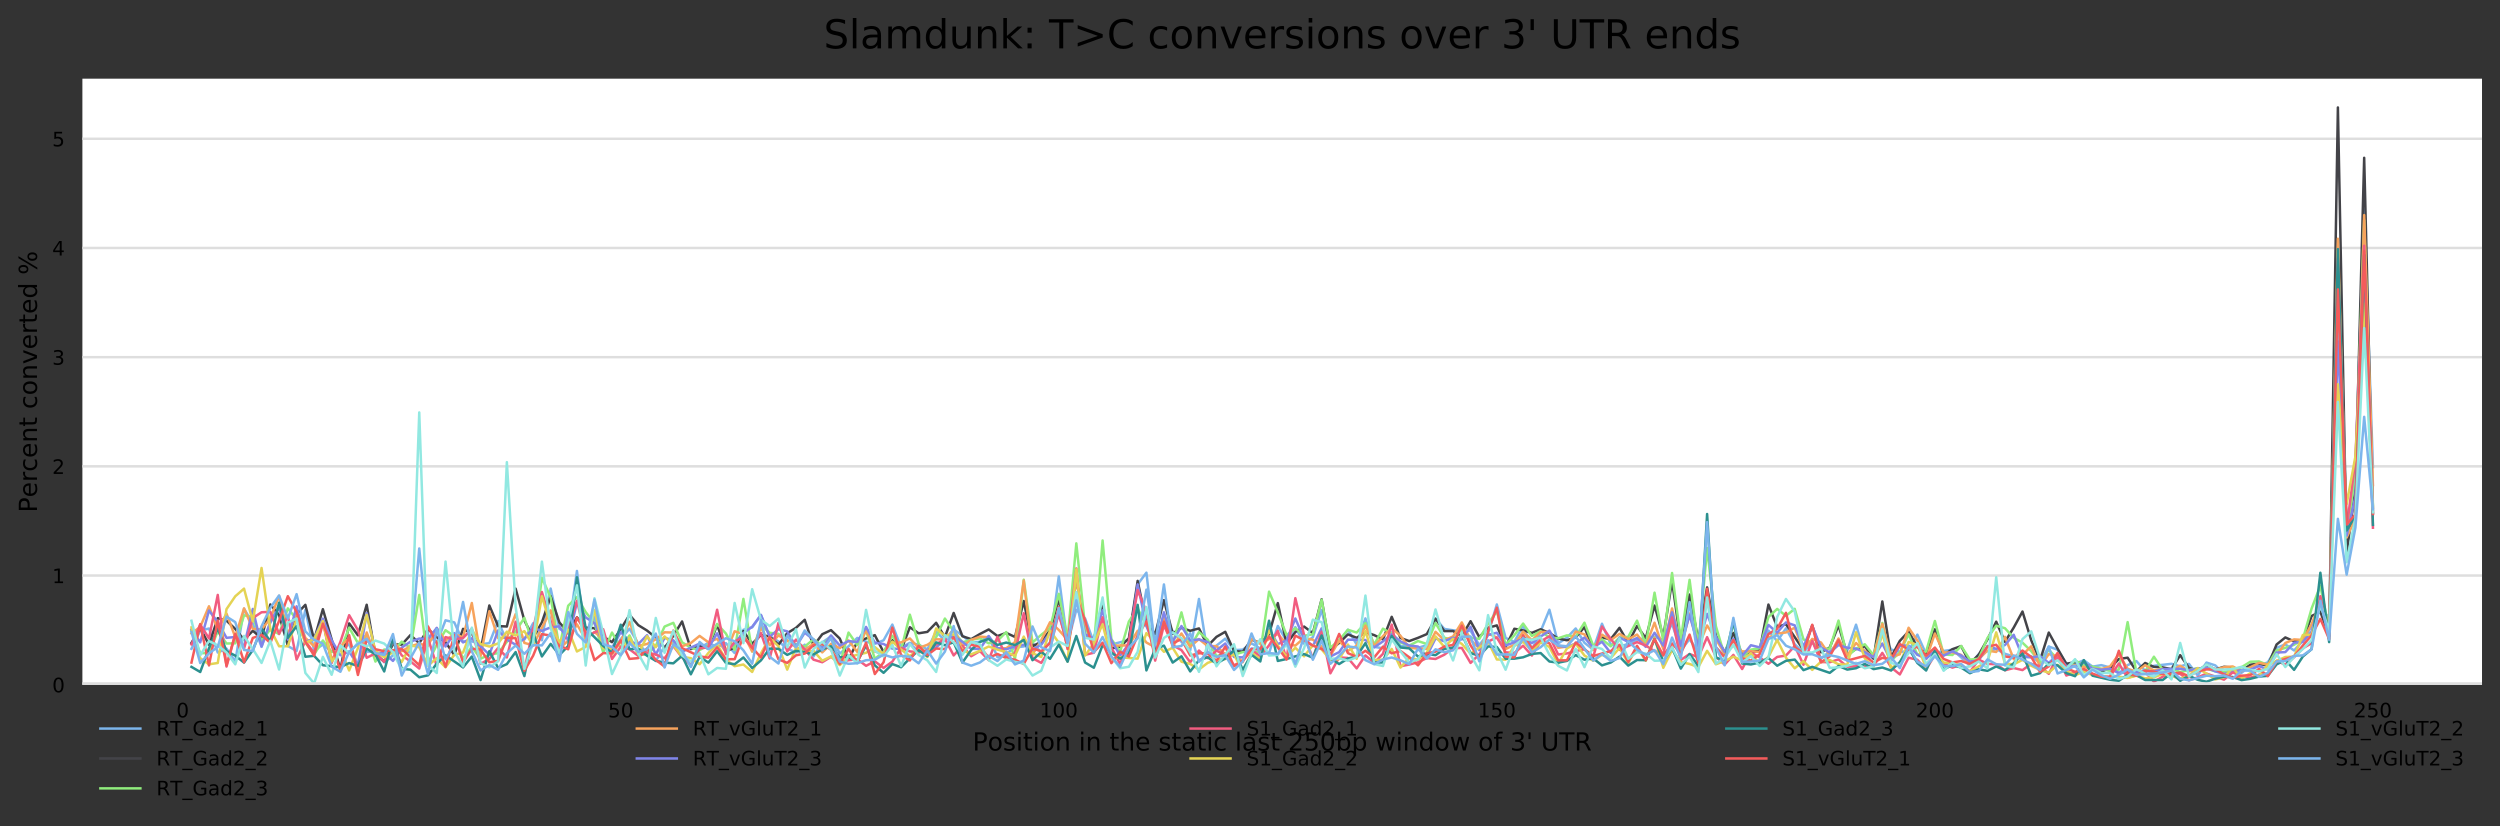 <?xml version="1.0" encoding="utf-8" standalone="no"?>
<!DOCTYPE svg PUBLIC "-//W3C//DTD SVG 1.1//EN"
  "http://www.w3.org/Graphics/SVG/1.1/DTD/svg11.dtd">
<!-- Created with matplotlib (https://matplotlib.org/) -->
<svg height="330.542pt" version="1.1" viewBox="0 0 1000.358 330.542" width="1000.358pt" xmlns="http://www.w3.org/2000/svg" xmlns:xlink="http://www.w3.org/1999/xlink">
 <rect x="0" y="0" width="1000.358" height="330.542" fill="#333333" stroke="none"/>
 <defs>
  <style type="text/css">
*{stroke-linecap:butt;stroke-linejoin:round;}
  </style>
 </defs>
 <g id="figure_1">
  <g id="axes_1">
   <g id="patch_1">
    <path d="M 32.968 273.99 
L 993.158 273.99 
L 993.158 31.483 
L 32.968 31.483 
z
" style="fill:#ffffff;"/>
   </g>
   <g id="matplotlib.axis_1">
    <g id="xtick_1">
     <g id="text_1">
      <!-- 0 -->
      <defs>
       <path d="M 31.781 66.406 
Q 24.172 66.406 20.328 58.906 
Q 16.5 51.422 16.5 36.375 
Q 16.5 21.391 20.328 13.891 
Q 24.172 6.391 31.781 6.391 
Q 39.453 6.391 43.281 13.891 
Q 47.125 21.391 47.125 36.375 
Q 47.125 51.422 43.281 58.906 
Q 39.453 66.406 31.781 66.406 
z
M 31.781 74.219 
Q 44.047 74.219 50.516 64.516 
Q 56.984 54.828 56.984 36.375 
Q 56.984 17.969 50.516 8.266 
Q 44.047 -1.422 31.781 -1.422 
Q 19.531 -1.422 13.062 8.266 
Q 6.594 17.969 6.594 36.375 
Q 6.594 54.828 13.062 64.516 
Q 19.531 74.219 31.781 74.219 
z
" id="DejaVuSans-48"/>
      </defs>
      <g transform="translate(70.563 287.069)scale(0.08 -0.08)">
       <use xlink:href="#DejaVuSans-48"/>
      </g>
     </g>
    </g>
    <g id="xtick_2">
     <g id="text_2">
      <!-- 50 -->
      <defs>
       <path d="M 10.797 72.906 
L 49.516 72.906 
L 49.516 64.594 
L 19.828 64.594 
L 19.828 46.734 
Q 21.969 47.469 24.109 47.828 
Q 26.266 48.188 28.422 48.188 
Q 40.625 48.188 47.75 41.5 
Q 54.891 34.812 54.891 23.391 
Q 54.891 11.625 47.562 5.094 
Q 40.234 -1.422 26.906 -1.422 
Q 22.312 -1.422 17.547 -0.641 
Q 12.797 0.141 7.719 1.703 
L 7.719 11.625 
Q 12.109 9.234 16.797 8.062 
Q 21.484 6.891 26.703 6.891 
Q 35.156 6.891 40.078 11.328 
Q 45.016 15.766 45.016 23.391 
Q 45.016 31 40.078 35.438 
Q 35.156 39.891 26.703 39.891 
Q 22.75 39.891 18.812 39.016 
Q 14.891 38.141 10.797 36.281 
z
" id="DejaVuSans-53"/>
      </defs>
      <g transform="translate(243.299 287.069)scale(0.08 -0.08)">
       <use xlink:href="#DejaVuSans-53"/>
       <use x="63.623" xlink:href="#DejaVuSans-48"/>
      </g>
     </g>
    </g>
    <g id="xtick_3">
     <g id="text_3">
      <!-- 100 -->
      <defs>
       <path d="M 12.406 8.297 
L 28.516 8.297 
L 28.516 63.922 
L 10.984 60.406 
L 10.984 69.391 
L 28.422 72.906 
L 38.281 72.906 
L 38.281 8.297 
L 54.391 8.297 
L 54.391 0 
L 12.406 0 
z
" id="DejaVuSans-49"/>
      </defs>
      <g transform="translate(416.035 287.069)scale(0.08 -0.08)">
       <use xlink:href="#DejaVuSans-49"/>
       <use x="63.623" xlink:href="#DejaVuSans-48"/>
       <use x="127.246" xlink:href="#DejaVuSans-48"/>
      </g>
     </g>
    </g>
    <g id="xtick_4">
     <g id="text_4">
      <!-- 150 -->
      <g transform="translate(591.316 287.069)scale(0.08 -0.08)">
       <use xlink:href="#DejaVuSans-49"/>
       <use x="63.623" xlink:href="#DejaVuSans-53"/>
       <use x="127.246" xlink:href="#DejaVuSans-48"/>
      </g>
     </g>
    </g>
    <g id="xtick_5">
     <g id="text_5">
      <!-- 200 -->
      <defs>
       <path d="M 19.188 8.297 
L 53.609 8.297 
L 53.609 0 
L 7.328 0 
L 7.328 8.297 
Q 12.938 14.109 22.625 23.891 
Q 32.328 33.688 34.812 36.531 
Q 39.547 41.844 41.422 45.531 
Q 43.312 49.219 43.312 52.781 
Q 43.312 58.594 39.234 62.25 
Q 35.156 65.922 28.609 65.922 
Q 23.969 65.922 18.812 64.312 
Q 13.672 62.703 7.812 59.422 
L 7.812 69.391 
Q 13.766 71.781 18.938 73 
Q 24.125 74.219 28.422 74.219 
Q 39.75 74.219 46.484 68.547 
Q 53.219 62.891 53.219 53.422 
Q 53.219 48.922 51.531 44.891 
Q 49.859 40.875 45.406 35.406 
Q 44.188 33.984 37.641 27.219 
Q 31.109 20.453 19.188 8.297 
z
" id="DejaVuSans-50"/>
      </defs>
      <g transform="translate(766.597 287.069)scale(0.08 -0.08)">
       <use xlink:href="#DejaVuSans-50"/>
       <use x="63.623" xlink:href="#DejaVuSans-48"/>
       <use x="127.246" xlink:href="#DejaVuSans-48"/>
      </g>
     </g>
    </g>
    <g id="xtick_6">
     <g id="text_6">
      <!-- 250 -->
      <g transform="translate(941.878 287.069)scale(0.08 -0.08)">
       <use xlink:href="#DejaVuSans-50"/>
       <use x="63.623" xlink:href="#DejaVuSans-53"/>
       <use x="127.246" xlink:href="#DejaVuSans-48"/>
      </g>
     </g>
    </g>
    <g id="text_7">
     <!-- Position in the static last 250bp window of 3' UTR -->
     <defs>
      <path d="M 19.672 64.797 
L 19.672 37.406 
L 32.078 37.406 
Q 38.969 37.406 42.719 40.969 
Q 46.484 44.531 46.484 51.125 
Q 46.484 57.672 42.719 61.234 
Q 38.969 64.797 32.078 64.797 
z
M 9.812 72.906 
L 32.078 72.906 
Q 44.344 72.906 50.609 67.359 
Q 56.891 61.812 56.891 51.125 
Q 56.891 40.328 50.609 34.812 
Q 44.344 29.297 32.078 29.297 
L 19.672 29.297 
L 19.672 0 
L 9.812 0 
z
" id="DejaVuSans-80"/>
      <path d="M 30.609 48.391 
Q 23.391 48.391 19.188 42.75 
Q 14.984 37.109 14.984 27.297 
Q 14.984 17.484 19.156 11.844 
Q 23.344 6.203 30.609 6.203 
Q 37.797 6.203 41.984 11.859 
Q 46.188 17.531 46.188 27.297 
Q 46.188 37.016 41.984 42.703 
Q 37.797 48.391 30.609 48.391 
z
M 30.609 56 
Q 42.328 56 49.016 48.375 
Q 55.719 40.766 55.719 27.297 
Q 55.719 13.875 49.016 6.219 
Q 42.328 -1.422 30.609 -1.422 
Q 18.844 -1.422 12.172 6.219 
Q 5.516 13.875 5.516 27.297 
Q 5.516 40.766 12.172 48.375 
Q 18.844 56 30.609 56 
z
" id="DejaVuSans-111"/>
      <path d="M 44.281 53.078 
L 44.281 44.578 
Q 40.484 46.531 36.375 47.5 
Q 32.281 48.484 27.875 48.484 
Q 21.188 48.484 17.844 46.438 
Q 14.5 44.391 14.5 40.281 
Q 14.5 37.156 16.891 35.375 
Q 19.281 33.594 26.516 31.984 
L 29.594 31.297 
Q 39.156 29.25 43.188 25.516 
Q 47.219 21.781 47.219 15.094 
Q 47.219 7.469 41.188 3.016 
Q 35.156 -1.422 24.609 -1.422 
Q 20.219 -1.422 15.453 -0.562 
Q 10.688 0.297 5.422 2 
L 5.422 11.281 
Q 10.406 8.688 15.234 7.391 
Q 20.062 6.109 24.812 6.109 
Q 31.156 6.109 34.562 8.281 
Q 37.984 10.453 37.984 14.406 
Q 37.984 18.062 35.516 20.016 
Q 33.062 21.969 24.703 23.781 
L 21.578 24.516 
Q 13.234 26.266 9.516 29.906 
Q 5.812 33.547 5.812 39.891 
Q 5.812 47.609 11.281 51.797 
Q 16.75 56 26.812 56 
Q 31.781 56 36.172 55.266 
Q 40.578 54.547 44.281 53.078 
z
" id="DejaVuSans-115"/>
      <path d="M 9.422 54.688 
L 18.406 54.688 
L 18.406 0 
L 9.422 0 
z
M 9.422 75.984 
L 18.406 75.984 
L 18.406 64.594 
L 9.422 64.594 
z
" id="DejaVuSans-105"/>
      <path d="M 18.312 70.219 
L 18.312 54.688 
L 36.812 54.688 
L 36.812 47.703 
L 18.312 47.703 
L 18.312 18.016 
Q 18.312 11.328 20.141 9.422 
Q 21.969 7.516 27.594 7.516 
L 36.812 7.516 
L 36.812 0 
L 27.594 0 
Q 17.188 0 13.234 3.875 
Q 9.281 7.766 9.281 18.016 
L 9.281 47.703 
L 2.688 47.703 
L 2.688 54.688 
L 9.281 54.688 
L 9.281 70.219 
z
" id="DejaVuSans-116"/>
      <path d="M 54.891 33.016 
L 54.891 0 
L 45.906 0 
L 45.906 32.719 
Q 45.906 40.484 42.875 44.328 
Q 39.844 48.188 33.797 48.188 
Q 26.516 48.188 22.312 43.547 
Q 18.109 38.922 18.109 30.906 
L 18.109 0 
L 9.078 0 
L 9.078 54.688 
L 18.109 54.688 
L 18.109 46.188 
Q 21.344 51.125 25.703 53.562 
Q 30.078 56 35.797 56 
Q 45.219 56 50.047 50.172 
Q 54.891 44.344 54.891 33.016 
z
" id="DejaVuSans-110"/>
      <path id="DejaVuSans-32"/>
      <path d="M 54.891 33.016 
L 54.891 0 
L 45.906 0 
L 45.906 32.719 
Q 45.906 40.484 42.875 44.328 
Q 39.844 48.188 33.797 48.188 
Q 26.516 48.188 22.312 43.547 
Q 18.109 38.922 18.109 30.906 
L 18.109 0 
L 9.078 0 
L 9.078 75.984 
L 18.109 75.984 
L 18.109 46.188 
Q 21.344 51.125 25.703 53.562 
Q 30.078 56 35.797 56 
Q 45.219 56 50.047 50.172 
Q 54.891 44.344 54.891 33.016 
z
" id="DejaVuSans-104"/>
      <path d="M 56.203 29.594 
L 56.203 25.203 
L 14.891 25.203 
Q 15.484 15.922 20.484 11.062 
Q 25.484 6.203 34.422 6.203 
Q 39.594 6.203 44.453 7.469 
Q 49.312 8.734 54.109 11.281 
L 54.109 2.781 
Q 49.266 0.734 44.188 -0.344 
Q 39.109 -1.422 33.891 -1.422 
Q 20.797 -1.422 13.156 6.188 
Q 5.516 13.812 5.516 26.812 
Q 5.516 40.234 12.766 48.109 
Q 20.016 56 32.328 56 
Q 43.359 56 49.781 48.891 
Q 56.203 41.797 56.203 29.594 
z
M 47.219 32.234 
Q 47.125 39.594 43.094 43.984 
Q 39.062 48.391 32.422 48.391 
Q 24.906 48.391 20.391 44.141 
Q 15.875 39.891 15.188 32.172 
z
" id="DejaVuSans-101"/>
      <path d="M 34.281 27.484 
Q 23.391 27.484 19.188 25 
Q 14.984 22.516 14.984 16.5 
Q 14.984 11.719 18.141 8.906 
Q 21.297 6.109 26.703 6.109 
Q 34.188 6.109 38.703 11.406 
Q 43.219 16.703 43.219 25.484 
L 43.219 27.484 
z
M 52.203 31.203 
L 52.203 0 
L 43.219 0 
L 43.219 8.297 
Q 40.141 3.328 35.547 0.953 
Q 30.953 -1.422 24.312 -1.422 
Q 15.922 -1.422 10.953 3.297 
Q 6 8.016 6 15.922 
Q 6 25.141 12.172 29.828 
Q 18.359 34.516 30.609 34.516 
L 43.219 34.516 
L 43.219 35.406 
Q 43.219 41.609 39.141 45 
Q 35.062 48.391 27.688 48.391 
Q 23 48.391 18.547 47.266 
Q 14.109 46.141 10.016 43.891 
L 10.016 52.203 
Q 14.938 54.109 19.578 55.047 
Q 24.219 56 28.609 56 
Q 40.484 56 46.344 49.844 
Q 52.203 43.703 52.203 31.203 
z
" id="DejaVuSans-97"/>
      <path d="M 48.781 52.594 
L 48.781 44.188 
Q 44.969 46.297 41.141 47.344 
Q 37.312 48.391 33.406 48.391 
Q 24.656 48.391 19.812 42.844 
Q 14.984 37.312 14.984 27.297 
Q 14.984 17.281 19.812 11.734 
Q 24.656 6.203 33.406 6.203 
Q 37.312 6.203 41.141 7.25 
Q 44.969 8.297 48.781 10.406 
L 48.781 2.094 
Q 45.016 0.344 40.984 -0.531 
Q 36.969 -1.422 32.422 -1.422 
Q 20.062 -1.422 12.781 6.344 
Q 5.516 14.109 5.516 27.297 
Q 5.516 40.672 12.859 48.328 
Q 20.219 56 33.016 56 
Q 37.156 56 41.109 55.141 
Q 45.062 54.297 48.781 52.594 
z
" id="DejaVuSans-99"/>
      <path d="M 9.422 75.984 
L 18.406 75.984 
L 18.406 0 
L 9.422 0 
z
" id="DejaVuSans-108"/>
      <path d="M 48.688 27.297 
Q 48.688 37.203 44.609 42.844 
Q 40.531 48.484 33.406 48.484 
Q 26.266 48.484 22.188 42.844 
Q 18.109 37.203 18.109 27.297 
Q 18.109 17.391 22.188 11.75 
Q 26.266 6.109 33.406 6.109 
Q 40.531 6.109 44.609 11.75 
Q 48.688 17.391 48.688 27.297 
z
M 18.109 46.391 
Q 20.953 51.266 25.266 53.625 
Q 29.594 56 35.594 56 
Q 45.562 56 51.781 48.094 
Q 58.016 40.188 58.016 27.297 
Q 58.016 14.406 51.781 6.484 
Q 45.562 -1.422 35.594 -1.422 
Q 29.594 -1.422 25.266 0.953 
Q 20.953 3.328 18.109 8.203 
L 18.109 0 
L 9.078 0 
L 9.078 75.984 
L 18.109 75.984 
z
" id="DejaVuSans-98"/>
      <path d="M 18.109 8.203 
L 18.109 -20.797 
L 9.078 -20.797 
L 9.078 54.688 
L 18.109 54.688 
L 18.109 46.391 
Q 20.953 51.266 25.266 53.625 
Q 29.594 56 35.594 56 
Q 45.562 56 51.781 48.094 
Q 58.016 40.188 58.016 27.297 
Q 58.016 14.406 51.781 6.484 
Q 45.562 -1.422 35.594 -1.422 
Q 29.594 -1.422 25.266 0.953 
Q 20.953 3.328 18.109 8.203 
z
M 48.688 27.297 
Q 48.688 37.203 44.609 42.844 
Q 40.531 48.484 33.406 48.484 
Q 26.266 48.484 22.188 42.844 
Q 18.109 37.203 18.109 27.297 
Q 18.109 17.391 22.188 11.75 
Q 26.266 6.109 33.406 6.109 
Q 40.531 6.109 44.609 11.75 
Q 48.688 17.391 48.688 27.297 
z
" id="DejaVuSans-112"/>
      <path d="M 4.203 54.688 
L 13.188 54.688 
L 24.422 12.016 
L 35.594 54.688 
L 46.188 54.688 
L 57.422 12.016 
L 68.609 54.688 
L 77.594 54.688 
L 63.281 0 
L 52.688 0 
L 40.922 44.828 
L 29.109 0 
L 18.5 0 
z
" id="DejaVuSans-119"/>
      <path d="M 45.406 46.391 
L 45.406 75.984 
L 54.391 75.984 
L 54.391 0 
L 45.406 0 
L 45.406 8.203 
Q 42.578 3.328 38.25 0.953 
Q 33.938 -1.422 27.875 -1.422 
Q 17.969 -1.422 11.734 6.484 
Q 5.516 14.406 5.516 27.297 
Q 5.516 40.188 11.734 48.094 
Q 17.969 56 27.875 56 
Q 33.938 56 38.25 53.625 
Q 42.578 51.266 45.406 46.391 
z
M 14.797 27.297 
Q 14.797 17.391 18.875 11.75 
Q 22.953 6.109 30.078 6.109 
Q 37.203 6.109 41.297 11.75 
Q 45.406 17.391 45.406 27.297 
Q 45.406 37.203 41.297 42.844 
Q 37.203 48.484 30.078 48.484 
Q 22.953 48.484 18.875 42.844 
Q 14.797 37.203 14.797 27.297 
z
" id="DejaVuSans-100"/>
      <path d="M 37.109 75.984 
L 37.109 68.5 
L 28.516 68.5 
Q 23.688 68.5 21.797 66.547 
Q 19.922 64.594 19.922 59.516 
L 19.922 54.688 
L 34.719 54.688 
L 34.719 47.703 
L 19.922 47.703 
L 19.922 0 
L 10.891 0 
L 10.891 47.703 
L 2.297 47.703 
L 2.297 54.688 
L 10.891 54.688 
L 10.891 58.5 
Q 10.891 67.625 15.141 71.797 
Q 19.391 75.984 28.609 75.984 
z
" id="DejaVuSans-102"/>
      <path d="M 40.578 39.312 
Q 47.656 37.797 51.625 33 
Q 55.609 28.219 55.609 21.188 
Q 55.609 10.406 48.188 4.484 
Q 40.766 -1.422 27.094 -1.422 
Q 22.516 -1.422 17.656 -0.516 
Q 12.797 0.391 7.625 2.203 
L 7.625 11.719 
Q 11.719 9.328 16.594 8.109 
Q 21.484 6.891 26.812 6.891 
Q 36.078 6.891 40.938 10.547 
Q 45.797 14.203 45.797 21.188 
Q 45.797 27.641 41.281 31.266 
Q 36.766 34.906 28.719 34.906 
L 20.219 34.906 
L 20.219 43.016 
L 29.109 43.016 
Q 36.375 43.016 40.234 45.922 
Q 44.094 48.828 44.094 54.297 
Q 44.094 59.906 40.109 62.906 
Q 36.141 65.922 28.719 65.922 
Q 24.656 65.922 20.016 65.031 
Q 15.375 64.156 9.812 62.312 
L 9.812 71.094 
Q 15.438 72.656 20.344 73.438 
Q 25.25 74.219 29.594 74.219 
Q 40.828 74.219 47.359 69.109 
Q 53.906 64.016 53.906 55.328 
Q 53.906 49.266 50.438 45.094 
Q 46.969 40.922 40.578 39.312 
z
" id="DejaVuSans-51"/>
      <path d="M 17.922 72.906 
L 17.922 45.797 
L 9.625 45.797 
L 9.625 72.906 
z
" id="DejaVuSans-39"/>
      <path d="M 8.688 72.906 
L 18.609 72.906 
L 18.609 28.609 
Q 18.609 16.891 22.844 11.734 
Q 27.094 6.594 36.625 6.594 
Q 46.094 6.594 50.344 11.734 
Q 54.594 16.891 54.594 28.609 
L 54.594 72.906 
L 64.5 72.906 
L 64.5 27.391 
Q 64.5 13.141 57.438 5.859 
Q 50.391 -1.422 36.625 -1.422 
Q 22.797 -1.422 15.734 5.859 
Q 8.688 13.141 8.688 27.391 
z
" id="DejaVuSans-85"/>
      <path d="M -0.297 72.906 
L 61.375 72.906 
L 61.375 64.594 
L 35.5 64.594 
L 35.5 0 
L 25.594 0 
L 25.594 64.594 
L -0.297 64.594 
z
" id="DejaVuSans-84"/>
      <path d="M 44.391 34.188 
Q 47.562 33.109 50.562 29.594 
Q 53.562 26.078 56.594 19.922 
L 66.609 0 
L 56 0 
L 46.688 18.703 
Q 43.062 26.031 39.672 28.422 
Q 36.281 30.812 30.422 30.812 
L 19.672 30.812 
L 19.672 0 
L 9.812 0 
L 9.812 72.906 
L 32.078 72.906 
Q 44.578 72.906 50.734 67.672 
Q 56.891 62.453 56.891 51.906 
Q 56.891 45.016 53.688 40.469 
Q 50.484 35.938 44.391 34.188 
z
M 19.672 64.797 
L 19.672 38.922 
L 32.078 38.922 
Q 39.203 38.922 42.844 42.219 
Q 46.484 45.516 46.484 51.906 
Q 46.484 58.297 42.844 61.547 
Q 39.203 64.797 32.078 64.797 
z
" id="DejaVuSans-82"/>
     </defs>
     <g transform="translate(389.186 300.331)scale(0.1 -0.1)">
      <use xlink:href="#DejaVuSans-80"/>
      <use x="60.256" xlink:href="#DejaVuSans-111"/>
      <use x="121.438" xlink:href="#DejaVuSans-115"/>
      <use x="173.537" xlink:href="#DejaVuSans-105"/>
      <use x="201.32" xlink:href="#DejaVuSans-116"/>
      <use x="240.529" xlink:href="#DejaVuSans-105"/>
      <use x="268.312" xlink:href="#DejaVuSans-111"/>
      <use x="329.494" xlink:href="#DejaVuSans-110"/>
      <use x="392.873" xlink:href="#DejaVuSans-32"/>
      <use x="424.66" xlink:href="#DejaVuSans-105"/>
      <use x="452.443" xlink:href="#DejaVuSans-110"/>
      <use x="515.822" xlink:href="#DejaVuSans-32"/>
      <use x="547.609" xlink:href="#DejaVuSans-116"/>
      <use x="586.818" xlink:href="#DejaVuSans-104"/>
      <use x="650.197" xlink:href="#DejaVuSans-101"/>
      <use x="711.721" xlink:href="#DejaVuSans-32"/>
      <use x="743.508" xlink:href="#DejaVuSans-115"/>
      <use x="795.607" xlink:href="#DejaVuSans-116"/>
      <use x="834.816" xlink:href="#DejaVuSans-97"/>
      <use x="896.096" xlink:href="#DejaVuSans-116"/>
      <use x="935.305" xlink:href="#DejaVuSans-105"/>
      <use x="963.088" xlink:href="#DejaVuSans-99"/>
      <use x="1018.068" xlink:href="#DejaVuSans-32"/>
      <use x="1049.855" xlink:href="#DejaVuSans-108"/>
      <use x="1077.639" xlink:href="#DejaVuSans-97"/>
      <use x="1138.918" xlink:href="#DejaVuSans-115"/>
      <use x="1191.018" xlink:href="#DejaVuSans-116"/>
      <use x="1230.227" xlink:href="#DejaVuSans-32"/>
      <use x="1262.014" xlink:href="#DejaVuSans-50"/>
      <use x="1325.637" xlink:href="#DejaVuSans-53"/>
      <use x="1389.26" xlink:href="#DejaVuSans-48"/>
      <use x="1452.883" xlink:href="#DejaVuSans-98"/>
      <use x="1516.359" xlink:href="#DejaVuSans-112"/>
      <use x="1579.836" xlink:href="#DejaVuSans-32"/>
      <use x="1611.623" xlink:href="#DejaVuSans-119"/>
      <use x="1693.41" xlink:href="#DejaVuSans-105"/>
      <use x="1721.193" xlink:href="#DejaVuSans-110"/>
      <use x="1784.572" xlink:href="#DejaVuSans-100"/>
      <use x="1848.049" xlink:href="#DejaVuSans-111"/>
      <use x="1909.23" xlink:href="#DejaVuSans-119"/>
      <use x="1991.018" xlink:href="#DejaVuSans-32"/>
      <use x="2022.805" xlink:href="#DejaVuSans-111"/>
      <use x="2083.986" xlink:href="#DejaVuSans-102"/>
      <use x="2119.191" xlink:href="#DejaVuSans-32"/>
      <use x="2150.979" xlink:href="#DejaVuSans-51"/>
      <use x="2214.602" xlink:href="#DejaVuSans-39"/>
      <use x="2242.092" xlink:href="#DejaVuSans-32"/>
      <use x="2273.879" xlink:href="#DejaVuSans-85"/>
      <use x="2347.072" xlink:href="#DejaVuSans-84"/>
      <use x="2408.156" xlink:href="#DejaVuSans-82"/>
     </g>
    </g>
   </g>
   <g id="matplotlib.axis_2">
    <g id="ytick_1">
     <g id="line2d_1">
      <path clip-path="url(#pfa66ce5ed0)" d="M 32.968 273.99 
L 993.158 273.99 
" style="fill:none;stroke:#dedede;stroke-linecap:square;"/>
     </g>
     <g id="text_8">
      <!-- 0 -->
      <g transform="translate(20.878 277.029)scale(0.08 -0.08)">
       <use xlink:href="#DejaVuSans-48"/>
      </g>
     </g>
    </g>
    <g id="ytick_2">
     <g id="line2d_2">
      <path clip-path="url(#pfa66ce5ed0)" d="M 32.968 230.298 
L 993.158 230.298 
" style="fill:none;stroke:#dedede;stroke-linecap:square;"/>
     </g>
     <g id="text_9">
      <!-- 1 -->
      <g transform="translate(20.878 233.338)scale(0.08 -0.08)">
       <use xlink:href="#DejaVuSans-49"/>
      </g>
     </g>
    </g>
    <g id="ytick_3">
     <g id="line2d_3">
      <path clip-path="url(#pfa66ce5ed0)" d="M 32.968 186.606 
L 993.158 186.606 
" style="fill:none;stroke:#dedede;stroke-linecap:square;"/>
     </g>
     <g id="text_10">
      <!-- 2 -->
      <g transform="translate(20.878 189.646)scale(0.08 -0.08)">
       <use xlink:href="#DejaVuSans-50"/>
      </g>
     </g>
    </g>
    <g id="ytick_4">
     <g id="line2d_4">
      <path clip-path="url(#pfa66ce5ed0)" d="M 32.968 142.915 
L 993.158 142.915 
" style="fill:none;stroke:#dedede;stroke-linecap:square;"/>
     </g>
     <g id="text_11">
      <!-- 3 -->
      <g transform="translate(20.878 145.954)scale(0.08 -0.08)">
       <use xlink:href="#DejaVuSans-51"/>
      </g>
     </g>
    </g>
    <g id="ytick_5">
     <g id="line2d_5">
      <path clip-path="url(#pfa66ce5ed0)" d="M 32.968 99.223 
L 993.158 99.223 
" style="fill:none;stroke:#dedede;stroke-linecap:square;"/>
     </g>
     <g id="text_12">
      <!-- 4 -->
      <defs>
       <path d="M 37.797 64.312 
L 12.891 25.391 
L 37.797 25.391 
z
M 35.203 72.906 
L 47.609 72.906 
L 47.609 25.391 
L 58.016 25.391 
L 58.016 17.188 
L 47.609 17.188 
L 47.609 0 
L 37.797 0 
L 37.797 17.188 
L 4.891 17.188 
L 4.891 26.703 
z
" id="DejaVuSans-52"/>
      </defs>
      <g transform="translate(20.878 102.262)scale(0.08 -0.08)">
       <use xlink:href="#DejaVuSans-52"/>
      </g>
     </g>
    </g>
    <g id="ytick_6">
     <g id="line2d_6">
      <path clip-path="url(#pfa66ce5ed0)" d="M 32.968 55.531 
L 993.158 55.531 
" style="fill:none;stroke:#dedede;stroke-linecap:square;"/>
     </g>
     <g id="text_13">
      <!-- 5 -->
      <g transform="translate(20.878 58.57)scale(0.08 -0.08)">
       <use xlink:href="#DejaVuSans-53"/>
      </g>
     </g>
    </g>
    <g id="text_14">
     <!-- Percent converted % -->
     <defs>
      <path d="M 41.109 46.297 
Q 39.594 47.172 37.812 47.578 
Q 36.031 48 33.891 48 
Q 26.266 48 22.188 43.047 
Q 18.109 38.094 18.109 28.812 
L 18.109 0 
L 9.078 0 
L 9.078 54.688 
L 18.109 54.688 
L 18.109 46.188 
Q 20.953 51.172 25.484 53.578 
Q 30.031 56 36.531 56 
Q 37.453 56 38.578 55.875 
Q 39.703 55.766 41.062 55.516 
z
" id="DejaVuSans-114"/>
      <path d="M 2.984 54.688 
L 12.5 54.688 
L 29.594 8.797 
L 46.688 54.688 
L 56.203 54.688 
L 35.688 0 
L 23.484 0 
z
" id="DejaVuSans-118"/>
      <path d="M 72.703 32.078 
Q 68.453 32.078 66.031 28.469 
Q 63.625 24.859 63.625 18.406 
Q 63.625 12.062 66.031 8.422 
Q 68.453 4.781 72.703 4.781 
Q 76.859 4.781 79.266 8.422 
Q 81.688 12.062 81.688 18.406 
Q 81.688 24.812 79.266 28.438 
Q 76.859 32.078 72.703 32.078 
z
M 72.703 38.281 
Q 80.422 38.281 84.953 32.906 
Q 89.5 27.547 89.5 18.406 
Q 89.5 9.281 84.938 3.922 
Q 80.375 -1.422 72.703 -1.422 
Q 64.891 -1.422 60.344 3.922 
Q 55.812 9.281 55.812 18.406 
Q 55.812 27.594 60.375 32.938 
Q 64.938 38.281 72.703 38.281 
z
M 22.312 68.016 
Q 18.109 68.016 15.688 64.375 
Q 13.281 60.75 13.281 54.391 
Q 13.281 47.953 15.672 44.328 
Q 18.062 40.719 22.312 40.719 
Q 26.562 40.719 28.969 44.328 
Q 31.391 47.953 31.391 54.391 
Q 31.391 60.688 28.953 64.344 
Q 26.516 68.016 22.312 68.016 
z
M 66.406 74.219 
L 74.219 74.219 
L 28.609 -1.422 
L 20.797 -1.422 
z
M 22.312 74.219 
Q 30.031 74.219 34.609 68.875 
Q 39.203 63.531 39.203 54.391 
Q 39.203 45.172 34.641 39.844 
Q 30.078 34.516 22.312 34.516 
Q 14.547 34.516 10.031 39.859 
Q 5.516 45.219 5.516 54.391 
Q 5.516 63.484 10.047 68.844 
Q 14.594 74.219 22.312 74.219 
z
" id="DejaVuSans-37"/>
     </defs>
     <g transform="translate(14.798 205.043)rotate(-90)scale(0.1 -0.1)">
      <use xlink:href="#DejaVuSans-80"/>
      <use x="60.256" xlink:href="#DejaVuSans-101"/>
      <use x="121.779" xlink:href="#DejaVuSans-114"/>
      <use x="162.861" xlink:href="#DejaVuSans-99"/>
      <use x="217.842" xlink:href="#DejaVuSans-101"/>
      <use x="279.365" xlink:href="#DejaVuSans-110"/>
      <use x="342.744" xlink:href="#DejaVuSans-116"/>
      <use x="381.953" xlink:href="#DejaVuSans-32"/>
      <use x="413.74" xlink:href="#DejaVuSans-99"/>
      <use x="468.721" xlink:href="#DejaVuSans-111"/>
      <use x="529.902" xlink:href="#DejaVuSans-110"/>
      <use x="593.281" xlink:href="#DejaVuSans-118"/>
      <use x="652.461" xlink:href="#DejaVuSans-101"/>
      <use x="713.984" xlink:href="#DejaVuSans-114"/>
      <use x="755.098" xlink:href="#DejaVuSans-116"/>
      <use x="794.307" xlink:href="#DejaVuSans-101"/>
      <use x="855.83" xlink:href="#DejaVuSans-100"/>
      <use x="919.307" xlink:href="#DejaVuSans-32"/>
      <use x="951.094" xlink:href="#DejaVuSans-37"/>
     </g>
    </g>
   </g>
   <g id="line2d_7">
    <path clip-path="url(#pfa66ce5ed0)" d="M 76.613 259.623 
L 80.119 252.331 
L 83.624 251.494 
L 87.13 261.106 
L 90.636 259.541 
L 94.141 264.693 
L 97.647 243.598 
L 101.152 249.499 
L 104.658 258.836 
L 108.164 249.166 
L 111.669 242.122 
L 115.175 258.5 
L 118.681 260.479 
L 122.186 244.051 
L 125.692 260.293 
L 129.197 257.915 
L 132.703 260.684 
L 136.209 259.877 
L 139.714 257.806 
L 143.22 266.179 
L 146.726 260.734 
L 150.231 260.829 
L 153.737 265.038 
L 157.242 262.27 
L 160.748 259.985 
L 164.254 261.117 
L 167.759 219.47 
L 171.265 254.043 
L 174.771 257.238 
L 178.276 248.214 
L 181.782 249.047 
L 185.287 256.837 
L 188.793 256.62 
L 192.299 257.798 
L 195.804 257.349 
L 199.31 248.497 
L 202.816 256.624 
L 206.321 252.567 
L 209.827 255.899 
L 213.332 249.401 
L 216.838 256.189 
L 220.344 235.512 
L 223.849 251.598 
L 227.355 253.582 
L 230.861 228.462 
L 234.366 255.888 
L 237.872 246.992 
L 241.377 257.443 
L 244.883 261.356 
L 248.389 255.715 
L 251.894 251.584 
L 255.4 257.542 
L 258.905 261.273 
L 262.411 264.493 
L 265.917 258.685 
L 269.422 256.525 
L 272.928 260.656 
L 276.434 266.693 
L 279.939 259.316 
L 283.445 257.216 
L 286.95 258.917 
L 290.456 257.351 
L 293.962 261.322 
L 297.467 251.992 
L 300.973 251.029 
L 304.479 246.139 
L 307.984 254.588 
L 311.49 256.672 
L 314.995 259.535 
L 318.501 261.053 
L 322.007 257.975 
L 325.512 262.681 
L 329.018 257.136 
L 332.524 254.601 
L 336.029 261.524 
L 339.535 258.604 
L 343.04 255.257 
L 346.546 256.779 
L 350.052 257.614 
L 353.557 256.214 
L 357.063 249.921 
L 360.569 259.12 
L 364.074 257.234 
L 367.58 257.945 
L 371.085 259.844 
L 374.591 252.693 
L 378.097 256.37 
L 381.602 251.868 
L 385.108 254.339 
L 388.614 257.172 
L 392.119 256.801 
L 395.625 254.626 
L 399.13 262.984 
L 402.636 261.562 
L 406.142 259.068 
L 409.647 258.672 
L 413.153 257.274 
L 416.659 261.024 
L 420.164 257.007 
L 423.67 230.637 
L 427.175 257.573 
L 430.681 243.994 
L 434.187 247.438 
L 437.692 257.163 
L 441.198 247.7 
L 444.703 257.914 
L 451.715 256.084 
L 455.22 233.837 
L 458.726 229.149 
L 462.232 259.701 
L 465.737 246.551 
L 469.243 252.586 
L 472.748 256.823 
L 476.254 260.202 
L 479.76 239.664 
L 483.265 261.795 
L 486.771 258.341 
L 490.277 255.557 
L 493.782 260.156 
L 497.288 259.944 
L 500.793 257.429 
L 504.299 259.545 
L 507.805 261.325 
L 511.31 250.489 
L 514.816 256.42 
L 518.322 250.94 
L 521.827 257.584 
L 525.333 254.972 
L 528.838 244.06 
L 532.344 259.813 
L 535.85 257.078 
L 539.355 251.963 
L 542.861 257.859 
L 546.367 247.444 
L 549.872 258.848 
L 553.378 259.394 
L 556.883 253.003 
L 560.389 258.566 
L 563.895 258.51 
L 567.4 259.231 
L 570.906 258.173 
L 574.412 247.516 
L 577.917 251.648 
L 581.423 252.198 
L 584.928 252.632 
L 588.434 252.397 
L 591.94 258.108 
L 595.445 253.623 
L 598.951 241.865 
L 602.456 255.254 
L 605.962 256.83 
L 609.468 250.173 
L 612.973 259.997 
L 616.479 252.6 
L 619.985 243.98 
L 623.49 257.467 
L 626.996 255.175 
L 630.501 251.482 
L 634.007 257.19 
L 637.513 259.95 
L 641.018 249.586 
L 644.524 257.788 
L 648.03 258.516 
L 651.535 257.806 
L 655.041 256.003 
L 658.546 255.274 
L 662.052 254.811 
L 665.558 255.946 
L 669.063 249.601 
L 672.569 260.235 
L 676.075 255.749 
L 679.58 260.813 
L 683.086 238.741 
L 686.591 259.014 
L 690.097 262.649 
L 693.603 255.489 
L 697.108 263.039 
L 700.614 260.677 
L 704.12 260.242 
L 707.625 252.314 
L 711.131 256.57 
L 714.636 251.443 
L 718.142 257.79 
L 721.648 261.192 
L 725.153 256.543 
L 728.659 263.547 
L 732.165 260.654 
L 735.67 257.172 
L 739.176 260.255 
L 742.681 249.966 
L 746.187 262.054 
L 749.693 263.526 
L 753.198 253.512 
L 756.704 259.916 
L 760.21 260.822 
L 763.715 260.6 
L 767.221 253.953 
L 770.726 261.709 
L 774.232 261.382 
L 777.738 260.483 
L 781.243 259.962 
L 784.749 263.06 
L 788.254 266.458 
L 791.76 261.741 
L 795.266 260.609 
L 798.771 259.725 
L 802.277 261.597 
L 805.783 262.684 
L 809.288 262.37 
L 812.794 262.612 
L 816.299 265.22 
L 819.805 258.71 
L 823.311 259.974 
L 826.816 265.522 
L 830.322 265.641 
L 833.828 264.2 
L 837.333 266.757 
L 840.839 266.15 
L 844.344 267.087 
L 847.85 269.561 
L 851.356 266.141 
L 854.861 264.527 
L 858.367 268.447 
L 861.873 266.423 
L 868.884 265.617 
L 872.389 266.625 
L 875.895 265.649 
L 879.401 270.307 
L 882.906 265.117 
L 886.412 266.242 
L 889.918 269.595 
L 893.423 268.674 
L 896.929 269.212 
L 900.434 266.508 
L 903.94 266.293 
L 907.446 265.04 
L 910.951 259.234 
L 914.457 257.839 
L 917.963 260.274 
L 921.468 256.407 
L 924.974 250.505 
L 928.479 243.734 
L 931.985 247.048 
L 935.491 128.617 
L 938.996 213.951 
L 942.502 187.092 
L 946.008 83.809 
L 949.513 186.901 
L 949.513 186.901 
" style="fill:none;stroke:#7cb5ec;stroke-linecap:square;"/>
   </g>
   <g id="line2d_8">
    <path clip-path="url(#pfa66ce5ed0)" d="M 76.613 257.263 
L 80.119 251.313 
L 83.624 257.985 
L 87.13 247.351 
L 90.636 248.364 
L 94.141 251.657 
L 97.647 255.996 
L 101.152 252.417 
L 104.658 255.304 
L 108.164 241.868 
L 111.669 246.108 
L 115.175 258.207 
L 118.681 245.674 
L 122.186 242.028 
L 125.692 255.998 
L 129.197 243.765 
L 136.209 267.931 
L 139.714 249.46 
L 143.22 254.197 
L 146.726 241.993 
L 150.231 262.193 
L 153.737 264.624 
L 157.242 257.818 
L 160.748 257.949 
L 164.254 254.102 
L 167.759 257.393 
L 171.265 251.697 
L 174.771 254.972 
L 178.276 256.953 
L 181.782 262.072 
L 185.287 251.634 
L 188.793 253.515 
L 192.299 260.256 
L 195.804 242.275 
L 199.31 250.529 
L 202.816 250.687 
L 206.321 235.541 
L 209.827 248.277 
L 213.332 255.1 
L 216.838 249.047 
L 220.344 238.62 
L 223.849 249.106 
L 227.355 253.039 
L 230.861 247.032 
L 234.366 251.151 
L 237.872 251.374 
L 241.377 254.688 
L 244.883 256.954 
L 248.389 251.762 
L 251.894 246.035 
L 255.4 250.15 
L 258.905 252.307 
L 262.411 255.171 
L 265.917 259.235 
L 269.422 254.44 
L 272.928 248.68 
L 276.434 259.729 
L 279.939 258.239 
L 283.445 259.533 
L 286.95 249.95 
L 290.456 260.451 
L 293.962 259.269 
L 297.467 252.52 
L 300.973 257.578 
L 304.479 254.082 
L 307.984 254.682 
L 311.49 257.973 
L 314.995 253.366 
L 318.501 251.233 
L 322.007 248.012 
L 325.512 258.489 
L 329.018 253.783 
L 332.524 252.143 
L 336.029 255.506 
L 339.535 263.952 
L 343.04 256.784 
L 350.052 254.16 
L 353.557 260.945 
L 357.063 256.177 
L 360.569 260.114 
L 364.074 250.98 
L 367.58 253.404 
L 371.085 252.849 
L 374.591 249.206 
L 378.097 254.958 
L 381.602 245.273 
L 385.108 254.585 
L 388.614 255.745 
L 392.119 253.691 
L 395.625 251.867 
L 399.13 254.507 
L 402.636 253.248 
L 406.142 254.871 
L 409.647 240.491 
L 413.153 258.561 
L 416.659 256.822 
L 420.164 252.134 
L 423.67 239.65 
L 427.175 258.623 
L 430.681 231.06 
L 434.187 254.589 
L 437.692 255.903 
L 441.198 241.179 
L 444.703 259.479 
L 448.209 258.81 
L 451.715 255.412 
L 455.22 232.442 
L 458.726 249.399 
L 462.232 253.743 
L 465.737 240.156 
L 469.243 253.526 
L 472.748 251.215 
L 476.254 252.408 
L 479.76 251.466 
L 483.265 258.434 
L 486.771 254.83 
L 490.277 252.811 
L 493.782 260.525 
L 497.288 260.798 
L 500.793 255.966 
L 504.299 257.295 
L 507.805 253.736 
L 511.31 241.324 
L 514.816 257.599 
L 518.322 252.898 
L 521.827 250.719 
L 525.333 253.323 
L 528.838 239.811 
L 532.344 259.947 
L 535.85 257.287 
L 539.355 253.85 
L 542.861 255.211 
L 546.367 252.991 
L 549.872 254.13 
L 553.378 255.851 
L 556.883 246.825 
L 560.389 255.277 
L 563.895 256.523 
L 567.4 255.234 
L 570.906 253.748 
L 574.412 247.568 
L 577.917 252.529 
L 581.423 252.507 
L 584.928 254.618 
L 588.434 248.573 
L 591.94 254.931 
L 595.445 251.216 
L 598.951 250.252 
L 602.456 258.915 
L 605.962 251.589 
L 609.468 252.248 
L 612.973 253.232 
L 616.479 251.788 
L 619.985 253.292 
L 623.49 255.519 
L 626.996 256.199 
L 630.501 255.001 
L 634.007 250.919 
L 637.513 259.942 
L 641.018 255.116 
L 644.524 255.742 
L 648.03 251.228 
L 651.535 257.322 
L 655.041 250.472 
L 658.546 255.364 
L 662.052 242.324 
L 665.558 254.836 
L 669.063 232.461 
L 672.569 257.47 
L 676.075 237.921 
L 679.58 256.165 
L 683.086 235.033 
L 686.591 254.272 
L 690.097 261.051 
L 693.603 253.289 
L 697.108 261.837 
L 700.614 260.944 
L 704.12 260.289 
L 707.625 241.909 
L 711.131 250.914 
L 714.636 249.753 
L 721.648 260.101 
L 725.153 250.272 
L 728.659 261.002 
L 732.165 259.08 
L 735.67 250.245 
L 739.176 261.913 
L 742.681 259.714 
L 746.187 258.576 
L 749.693 263.553 
L 753.198 240.674 
L 756.704 262.999 
L 760.21 256.434 
L 763.715 252.7 
L 767.221 258.931 
L 770.726 261.627 
L 774.232 251.825 
L 777.738 262.16 
L 781.243 259.763 
L 784.749 258.526 
L 788.254 265.449 
L 791.76 261.988 
L 795.266 255.871 
L 798.771 248.769 
L 802.277 256.816 
L 805.783 251.117 
L 809.288 244.703 
L 812.794 256.24 
L 816.299 264.265 
L 819.805 253.12 
L 823.311 259.499 
L 826.816 265.62 
L 830.322 264.947 
L 833.828 265.679 
L 837.333 266.995 
L 840.839 268.79 
L 844.344 267.232 
L 847.85 263.703 
L 851.356 263.17 
L 854.861 268.581 
L 858.367 265.288 
L 861.873 266.831 
L 865.378 267.044 
L 868.884 267.764 
L 872.389 262.163 
L 875.895 267.249 
L 879.401 268.369 
L 882.906 266.06 
L 886.412 267.897 
L 889.918 266.815 
L 893.423 267.108 
L 896.929 268.484 
L 900.434 265.993 
L 903.94 265.506 
L 907.446 266.44 
L 910.951 257.902 
L 914.457 255.064 
L 917.963 256.628 
L 921.468 256.387 
L 924.974 246.48 
L 928.479 244.804 
L 931.985 254.483 
L 935.491 43.006 
L 938.996 221.108 
L 942.502 195.843 
L 946.008 63.149 
L 949.513 205.38 
L 949.513 205.38 
" style="fill:none;stroke:#434348;stroke-linecap:square;"/>
   </g>
   <g id="line2d_9">
    <path clip-path="url(#pfa66ce5ed0)" d="M 76.613 252.435 
L 80.119 261.37 
L 83.624 261.346 
L 87.13 252.546 
L 90.636 257.497 
L 94.141 257.415 
L 97.647 246.212 
L 101.152 246.894 
L 104.658 256.48 
L 108.164 251.806 
L 111.669 253.731 
L 115.175 243.439 
L 118.681 247.758 
L 122.186 257.138 
L 125.692 261.889 
L 129.197 256.281 
L 132.703 260.91 
L 136.209 260.164 
L 139.714 251.148 
L 143.22 257.342 
L 146.726 253.896 
L 150.231 264.725 
L 153.737 259.892 
L 157.242 260.839 
L 160.748 256.743 
L 164.254 259.307 
L 167.759 238.044 
L 171.265 265.346 
L 174.771 257.95 
L 178.276 252.17 
L 181.782 254.6 
L 185.287 263.58 
L 188.793 258.808 
L 192.299 263.576 
L 195.804 261.965 
L 199.31 261.335 
L 202.816 256.826 
L 206.321 252.666 
L 209.827 247.227 
L 213.332 257.842 
L 216.838 231.198 
L 220.344 239.091 
L 223.849 259.002 
L 227.355 242.385 
L 230.861 238.893 
L 234.366 244.946 
L 237.872 249.328 
L 241.377 261.08 
L 244.883 253.118 
L 248.389 259.162 
L 251.894 254.263 
L 255.4 261.903 
L 258.905 262.037 
L 262.411 258.423 
L 265.917 250.719 
L 269.422 249.226 
L 272.928 257.013 
L 276.434 259.207 
L 279.939 260.131 
L 283.445 258.141 
L 286.95 249.67 
L 290.456 253.507 
L 293.962 260.076 
L 297.467 239.636 
L 300.973 260.692 
L 304.479 250.14 
L 307.984 253.203 
L 311.49 253.621 
L 314.995 256.219 
L 318.501 257.743 
L 322.007 258.726 
L 325.512 255.827 
L 329.018 258.247 
L 332.524 254.645 
L 336.029 265.883 
L 339.535 253.118 
L 343.04 258.109 
L 346.546 252.239 
L 350.052 263.632 
L 353.557 260.847 
L 357.063 254.394 
L 360.569 260.057 
L 364.074 245.961 
L 367.58 257.581 
L 371.085 262.422 
L 378.097 247.509 
L 381.602 252.61 
L 385.108 257.045 
L 388.614 256.004 
L 392.119 255.423 
L 395.625 257.43 
L 399.13 256.411 
L 402.636 252.917 
L 406.142 263.688 
L 409.647 231.96 
L 413.153 257.092 
L 416.659 254.005 
L 420.164 251.271 
L 423.67 237.613 
L 427.175 255.832 
L 430.681 217.426 
L 434.187 250.822 
L 437.692 258.876 
L 441.198 216.264 
L 444.703 255.753 
L 448.209 260.819 
L 451.715 248.685 
L 455.22 243.434 
L 458.726 250.367 
L 462.232 255.357 
L 465.737 249.758 
L 469.243 257.717 
L 472.748 245.039 
L 476.254 258.868 
L 479.76 252.917 
L 483.265 255.971 
L 486.771 262.549 
L 490.277 261.453 
L 493.782 261.991 
L 497.288 260.941 
L 500.793 260.901 
L 504.299 261.017 
L 507.805 236.741 
L 511.31 245.038 
L 514.816 254.157 
L 518.322 251.406 
L 521.827 254.39 
L 525.333 253.818 
L 528.838 239.985 
L 532.344 259.189 
L 535.85 256.104 
L 539.355 252.013 
L 542.861 253.094 
L 546.367 249.321 
L 549.872 257.946 
L 553.378 251.561 
L 556.883 253.528 
L 560.389 257.118 
L 563.895 258.339 
L 567.4 256.516 
L 570.906 257.679 
L 574.412 249.291 
L 577.917 255.153 
L 581.423 256.215 
L 584.928 251.582 
L 588.434 255.188 
L 591.94 255.625 
L 595.445 249.571 
L 598.951 244.558 
L 602.456 257.988 
L 605.962 254.18 
L 609.468 249.52 
L 612.973 254.483 
L 616.479 252.519 
L 619.985 255.084 
L 623.49 255.401 
L 626.996 254.231 
L 630.501 254.785 
L 634.007 249.175 
L 637.513 258.361 
L 641.018 255.825 
L 644.524 258.621 
L 648.03 255.083 
L 651.535 254.837 
L 655.041 248.352 
L 658.546 257.963 
L 662.052 237.152 
L 665.558 256.52 
L 669.063 229.275 
L 672.569 255.961 
L 676.075 232.023 
L 679.58 258.681 
L 683.086 219.284 
L 686.591 250.561 
L 690.097 262.408 
L 693.603 249.438 
L 697.108 262.815 
L 700.614 259.961 
L 704.12 259.353 
L 707.625 246.91 
L 711.131 243.656 
L 714.636 246.421 
L 718.142 243.623 
L 721.648 255.881 
L 725.153 257.202 
L 728.659 259.647 
L 732.165 259.521 
L 735.67 248.316 
L 739.176 262.656 
L 742.681 259.565 
L 746.187 257.801 
L 749.693 262.138 
L 753.198 249.269 
L 756.704 264.373 
L 760.21 261.03 
L 763.715 253.797 
L 767.221 262.058 
L 770.726 260.704 
L 774.232 248.483 
L 777.738 261.912 
L 781.243 262.098 
L 784.749 258.498 
L 788.254 263.932 
L 791.76 263.572 
L 795.266 255.32 
L 798.771 250.365 
L 802.277 251.385 
L 805.783 255.243 
L 809.288 257.161 
L 812.794 260.558 
L 816.299 264.974 
L 819.805 260.024 
L 823.311 263.721 
L 826.816 267.608 
L 830.322 264.259 
L 833.828 266.215 
L 837.333 266.737 
L 844.344 268.469 
L 847.85 267.934 
L 851.356 248.938 
L 854.861 269.112 
L 858.367 268.635 
L 861.873 262.786 
L 865.378 268.058 
L 868.884 267.617 
L 872.389 268.924 
L 879.401 267.354 
L 882.906 267.547 
L 886.412 268.607 
L 889.918 268.987 
L 893.423 268.117 
L 896.929 266.983 
L 900.434 264.806 
L 903.94 264.67 
L 907.446 266.065 
L 910.951 260.234 
L 914.457 259.253 
L 917.963 258.014 
L 921.468 255.763 
L 924.974 243.497 
L 928.479 234.393 
L 931.985 251.958 
L 935.491 100.242 
L 938.996 214.766 
L 942.502 188.846 
L 946.008 88.105 
L 949.513 202.218 
L 949.513 202.218 
" style="fill:none;stroke:#90ed7d;stroke-linecap:square;"/>
   </g>
   <g id="line2d_10">
    <path clip-path="url(#pfa66ce5ed0)" d="M 76.613 253.444 
L 80.119 250.876 
L 83.624 242.597 
L 87.13 251.796 
L 90.636 245.55 
L 94.141 254.921 
L 97.647 243.43 
L 101.152 251.629 
L 104.658 251.851 
L 108.164 247.531 
L 111.669 238.415 
L 115.175 253.739 
L 118.681 245.256 
L 122.186 255.239 
L 125.692 258.619 
L 129.197 248.46 
L 132.703 263.953 
L 136.209 258.704 
L 139.714 255.276 
L 143.22 268.185 
L 146.726 253.054 
L 150.231 262.443 
L 153.737 261.46 
L 157.242 256.497 
L 160.748 260.549 
L 164.254 258.631 
L 167.759 257.538 
L 171.265 258.474 
L 174.771 251.365 
L 178.276 256.371 
L 181.782 253.593 
L 185.287 255.03 
L 188.793 241.287 
L 192.299 262.55 
L 195.804 244.579 
L 199.31 255.328 
L 202.816 255.136 
L 206.321 245.728 
L 209.827 257.257 
L 213.332 258.229 
L 220.344 244.246 
L 223.849 259.552 
L 227.355 256.343 
L 230.861 249.83 
L 234.366 255.856 
L 237.872 252.918 
L 241.377 255.599 
L 244.883 261.879 
L 248.389 256.716 
L 251.894 248.831 
L 255.4 258.499 
L 258.905 257.669 
L 262.411 255.836 
L 265.917 253.014 
L 269.422 253.113 
L 272.928 258.611 
L 276.434 257.299 
L 279.939 254.45 
L 283.445 257.001 
L 286.95 255.603 
L 290.456 260.994 
L 293.962 252.606 
L 297.467 253.712 
L 300.973 260.655 
L 304.479 250.965 
L 307.984 258.193 
L 311.49 254.243 
L 314.995 256.368 
L 318.501 259.012 
L 322.007 260.027 
L 325.512 257.58 
L 329.018 261.045 
L 332.524 257.62 
L 336.029 259.346 
L 339.535 256.27 
L 343.04 260.861 
L 346.546 251.977 
L 350.052 260.724 
L 353.557 261.383 
L 357.063 257.253 
L 360.569 257.056 
L 364.074 255.467 
L 367.58 259.278 
L 371.085 258.005 
L 374.591 255.809 
L 378.097 255.864 
L 381.602 251.898 
L 385.108 258.574 
L 388.614 256.067 
L 392.119 254.739 
L 395.625 254.997 
L 399.13 259.579 
L 402.636 259.377 
L 406.142 256.946 
L 409.647 232.303 
L 413.153 261.872 
L 416.659 256.12 
L 420.164 248.974 
L 423.67 252.066 
L 427.175 256.052 
L 430.681 231.551 
L 434.187 253.757 
L 437.692 256.447 
L 441.198 247.704 
L 444.703 258.462 
L 448.209 258.286 
L 451.715 258.26 
L 455.22 252.407 
L 458.726 257.107 
L 462.232 258.997 
L 465.737 246.552 
L 469.243 258.735 
L 472.748 253.481 
L 476.254 258.789 
L 479.76 255.71 
L 483.265 258.547 
L 486.771 258.542 
L 490.277 261.842 
L 493.782 261.344 
L 497.288 264.98 
L 500.793 255.627 
L 504.299 257.63 
L 507.805 255.747 
L 511.31 253.658 
L 514.816 257.733 
L 518.322 258.327 
L 521.827 255.259 
L 525.333 255.972 
L 528.838 258.757 
L 532.344 262.367 
L 535.85 256.361 
L 539.355 260.446 
L 542.861 258.382 
L 546.367 250.355 
L 549.872 258.574 
L 553.378 254.56 
L 556.883 251.326 
L 560.389 254.406 
L 563.895 259.137 
L 567.4 259.575 
L 570.906 259.663 
L 574.412 252.821 
L 577.917 256.158 
L 581.423 254.693 
L 584.928 249.057 
L 588.434 256.064 
L 591.94 259.414 
L 595.445 253.492 
L 598.951 255.113 
L 602.456 259.734 
L 605.962 257.973 
L 609.468 252.746 
L 612.973 256.223 
L 616.479 252.881 
L 619.985 252.913 
L 623.49 259.218 
L 626.996 258.719 
L 630.501 252.707 
L 634.007 253.839 
L 637.513 260.098 
L 641.018 253.949 
L 644.524 256.163 
L 648.03 253.624 
L 651.535 255.799 
L 655.041 253.916 
L 658.546 258.381 
L 662.052 249.17 
L 665.558 259.693 
L 669.063 243.472 
L 672.569 259.454 
L 676.075 245.491 
L 679.58 258.722 
L 683.086 250.279 
L 686.591 255.71 
L 690.097 261.556 
L 693.603 258.339 
L 697.108 260.657 
L 700.614 260.588 
L 704.12 260.845 
L 707.625 255.149 
L 711.131 253.509 
L 714.636 253.078 
L 718.142 251.167 
L 721.648 260.205 
L 725.153 255.641 
L 728.659 257.094 
L 732.165 262.221 
L 735.67 255.493 
L 739.176 262.221 
L 742.681 257.295 
L 746.187 260.553 
L 749.693 262.948 
L 753.198 249.647 
L 756.704 262.87 
L 760.21 261.82 
L 763.715 251.188 
L 767.221 256.285 
L 770.726 263.73 
L 774.232 253.51 
L 777.738 261.114 
L 781.243 261.045 
L 784.749 262.051 
L 788.254 265.876 
L 791.76 263.746 
L 795.266 260.304 
L 798.771 260.886 
L 802.277 254.842 
L 805.783 263.807 
L 809.288 262.003 
L 812.794 258.614 
L 816.299 266.749 
L 819.805 261.731 
L 823.311 262.714 
L 826.816 267.439 
L 830.322 266.174 
L 837.333 267.57 
L 840.839 267.777 
L 844.344 266.614 
L 847.85 261.79 
L 851.356 267.61 
L 854.861 268.766 
L 858.367 266.164 
L 861.873 268.274 
L 865.378 267.691 
L 868.884 268.274 
L 872.389 266.378 
L 875.895 268.615 
L 879.401 268.202 
L 882.906 267.397 
L 886.412 268.019 
L 889.918 266.951 
L 893.423 266.678 
L 896.929 268.551 
L 900.434 267.01 
L 903.94 265.242 
L 907.446 265.927 
L 910.951 262.299 
L 914.457 257.285 
L 917.963 255.841 
L 921.468 256.071 
L 924.974 249.787 
L 928.479 240.867 
L 931.985 252.864 
L 935.491 95.525 
L 938.996 215.099 
L 942.502 207.529 
L 946.008 86.077 
L 949.513 194.092 
L 949.513 194.092 
" style="fill:none;stroke:#f7a35c;stroke-linecap:square;"/>
   </g>
   <g id="line2d_11">
    <path clip-path="url(#pfa66ce5ed0)" d="M 76.613 251.84 
L 80.119 257.031 
L 83.624 244.289 
L 87.13 248.856 
L 90.636 255.222 
L 94.141 254.891 
L 97.647 258.643 
L 101.152 243.673 
L 104.658 258.649 
L 108.164 248.911 
L 111.669 243.047 
L 115.175 255.943 
L 118.681 242.602 
L 122.186 256.777 
L 125.692 255.62 
L 129.197 247.535 
L 132.703 256.2 
L 136.209 262.193 
L 139.714 260.68 
L 143.22 266.265 
L 146.726 245.396 
L 150.231 261.182 
L 153.737 261.329 
L 157.242 264.46 
L 160.748 259.121 
L 164.254 256.768 
L 167.759 255.512 
L 171.265 255.711 
L 174.771 251.231 
L 178.276 258.711 
L 181.782 253.355 
L 185.287 257.049 
L 188.793 255.415 
L 192.299 258.578 
L 195.804 261.954 
L 199.31 252.265 
L 202.816 255.946 
L 206.321 257.973 
L 209.827 255.589 
L 213.332 251.275 
L 216.838 252.435 
L 220.344 251.054 
L 223.849 250.612 
L 227.355 256.196 
L 230.861 240.967 
L 234.366 247.062 
L 237.872 249.357 
L 241.377 257.145 
L 244.883 259.38 
L 248.389 252.872 
L 251.894 256.767 
L 255.4 257.718 
L 258.905 254.182 
L 262.411 261.918 
L 265.917 255.259 
L 269.422 256.187 
L 272.928 260.758 
L 279.939 257.533 
L 283.445 259.287 
L 286.95 253.438 
L 290.456 260.894 
L 293.962 257.244 
L 297.467 253.3 
L 300.973 250.822 
L 304.479 246.041 
L 307.984 254.788 
L 311.49 251.774 
L 314.995 252.615 
L 318.501 258.767 
L 322.007 253.149 
L 325.512 255.93 
L 329.018 259.385 
L 332.524 254.266 
L 336.029 258.327 
L 339.535 256.518 
L 343.04 256.882 
L 346.546 250.866 
L 350.052 257.15 
L 353.557 257.693 
L 357.063 259.535 
L 360.569 259.669 
L 364.074 257.595 
L 367.58 260.798 
L 371.085 260.528 
L 374.591 259.065 
L 378.097 255.845 
L 381.602 254.423 
L 385.108 256.828 
L 388.614 259.629 
L 392.119 259.657 
L 395.625 254.498 
L 399.13 259.314 
L 402.636 259.837 
L 406.142 258.591 
L 409.647 257.982 
L 413.153 260.016 
L 416.659 257.965 
L 420.164 253.185 
L 423.67 246.234 
L 427.175 256.671 
L 430.681 237.852 
L 434.187 253.776 
L 437.692 255.549 
L 441.198 244.25 
L 444.703 256.173 
L 448.209 262.342 
L 451.715 257.724 
L 455.22 233.831 
L 458.726 250.524 
L 462.232 258.948 
L 465.737 245.007 
L 469.243 256.71 
L 472.748 250.513 
L 476.254 256.274 
L 479.76 255.84 
L 483.265 256.948 
L 486.771 260.233 
L 490.277 257.498 
L 493.782 262.873 
L 497.288 263.056 
L 500.793 259.494 
L 504.299 260 
L 507.805 251.896 
L 511.31 257.727 
L 514.816 256.267 
L 518.322 247.483 
L 521.827 255.634 
L 525.333 258.52 
L 528.838 251.407 
L 532.344 262.687 
L 535.85 260.95 
L 539.355 255.962 
L 546.367 256.089 
L 549.872 259.063 
L 553.378 256.641 
L 556.883 253.808 
L 560.389 256.663 
L 563.895 258.303 
L 567.4 258.71 
L 570.906 262.484 
L 574.412 255.477 
L 577.917 256.58 
L 581.423 255.197 
L 584.928 255.873 
L 588.434 250.815 
L 591.94 260.179 
L 595.445 254.091 
L 598.951 253.185 
L 602.456 258.289 
L 605.962 257.036 
L 609.468 255.558 
L 612.973 257.327 
L 616.479 254.717 
L 619.985 252.349 
L 623.49 258.381 
L 626.996 258.95 
L 630.501 257.455 
L 634.007 255.143 
L 637.513 259.139 
L 641.018 256.811 
L 644.524 261.292 
L 648.03 255.12 
L 651.535 256.863 
L 655.041 255.308 
L 658.546 258.836 
L 662.052 253.202 
L 665.558 258.31 
L 669.063 245.013 
L 672.569 258.42 
L 676.075 246.027 
L 679.58 258.575 
L 683.086 245.627 
L 686.591 254.781 
L 690.097 260.801 
L 693.603 255.67 
L 697.108 262.472 
L 700.614 258.187 
L 704.12 259.041 
L 707.625 250.063 
L 711.131 253.147 
L 714.636 249.065 
L 718.142 250.215 
L 721.648 258.759 
L 725.153 250.439 
L 728.659 259.084 
L 732.165 261.155 
L 735.67 258.109 
L 739.176 259.198 
L 742.681 259.551 
L 746.187 260.956 
L 749.693 262.925 
L 753.198 257.509 
L 756.704 264.553 
L 760.21 258.365 
L 763.715 258.313 
L 767.221 261.973 
L 770.726 263.598 
L 774.232 260.442 
L 777.738 262.35 
L 781.243 260.64 
L 784.749 262.27 
L 788.254 264.753 
L 791.76 264.298 
L 795.266 258.466 
L 798.771 259.635 
L 802.277 258.092 
L 805.783 254.006 
L 809.288 262.826 
L 812.794 263.064 
L 816.299 262.525 
L 819.805 265.252 
L 823.311 262.101 
L 826.816 266.543 
L 830.322 266.728 
L 833.828 264.952 
L 837.333 267.542 
L 840.839 267.986 
L 844.344 267.605 
L 847.85 269.195 
L 854.861 268.907 
L 858.367 268.511 
L 861.873 268.775 
L 865.378 267.746 
L 872.389 267.601 
L 875.895 268.228 
L 879.401 267.491 
L 882.906 267.165 
L 886.412 268.637 
L 889.918 269.628 
L 896.929 268.115 
L 900.434 267.886 
L 903.94 266.557 
L 907.446 267.86 
L 910.951 261.122 
L 914.457 260.928 
L 917.963 257.172 
L 921.468 256.894 
L 924.974 252.731 
L 928.479 240.764 
L 931.985 250.452 
L 935.491 136.655 
L 938.996 214.305 
L 942.502 198.689 
L 946.008 105.561 
L 949.513 203.137 
L 949.513 203.137 
" style="fill:none;stroke:#8085e9;stroke-linecap:square;"/>
   </g>
   <g id="line2d_12">
    <path clip-path="url(#pfa66ce5ed0)" d="M 76.613 257.833 
L 80.119 249.906 
L 83.624 255.445 
L 87.13 238.053 
L 90.636 266.718 
L 94.141 253.928 
L 97.647 259.506 
L 101.152 247.309 
L 104.658 244.989 
L 108.164 244.811 
L 111.669 253.64 
L 115.175 246.355 
L 118.681 263.901 
L 122.186 256.564 
L 125.692 261.304 
L 129.197 248.714 
L 132.703 265.274 
L 136.209 256.827 
L 139.714 246.172 
L 143.22 252.143 
L 146.726 263.2 
L 150.231 261.446 
L 153.737 264.815 
L 157.242 256.73 
L 160.748 262.25 
L 164.254 264.656 
L 167.759 267.505 
L 171.265 255.362 
L 174.771 266.479 
L 178.276 254.937 
L 181.782 255.839 
L 185.287 255.303 
L 188.793 251.629 
L 192.299 265.638 
L 195.804 263.649 
L 199.31 259.264 
L 202.816 263.063 
L 206.321 248.788 
L 209.827 268.216 
L 213.332 251.444 
L 216.838 236.891 
L 220.344 248.501 
L 223.849 261.18 
L 227.355 251.664 
L 230.861 240.356 
L 234.366 254.725 
L 237.872 253.041 
L 241.377 251.786 
L 244.883 263.674 
L 248.389 258.813 
L 251.894 259.799 
L 255.4 262.442 
L 258.905 261.085 
L 262.411 261.928 
L 265.917 263.425 
L 269.422 258.515 
L 272.928 263.076 
L 276.434 266 
L 279.939 259.441 
L 283.445 259.025 
L 286.95 243.982 
L 290.456 261.807 
L 293.962 256.726 
L 297.467 255 
L 300.973 259.193 
L 304.479 253.303 
L 307.984 263.478 
L 311.49 249.263 
L 314.995 260.634 
L 318.501 255.92 
L 322.007 259.84 
L 325.512 263.96 
L 329.018 264.992 
L 332.524 262.816 
L 336.029 264.904 
L 339.535 264.188 
L 343.04 263.793 
L 346.546 266.422 
L 350.052 264.622 
L 353.557 267.263 
L 357.063 264.742 
L 360.569 259.246 
L 364.074 260.642 
L 367.58 261.058 
L 371.085 260.231 
L 378.097 255.58 
L 381.602 262.263 
L 385.108 258.408 
L 388.614 262.59 
L 392.119 260.516 
L 395.625 264.173 
L 399.13 254.817 
L 402.636 263.042 
L 406.142 261.389 
L 409.647 245.388 
L 413.153 263.404 
L 416.659 265.241 
L 420.164 259.636 
L 423.67 245.182 
L 427.175 258.912 
L 430.681 227.459 
L 434.187 262.021 
L 437.692 261.192 
L 441.198 247.006 
L 444.703 259.142 
L 448.209 265.698 
L 451.715 256.675 
L 455.22 236.08 
L 458.726 244.768 
L 462.232 264.339 
L 465.737 250.099 
L 469.243 258.154 
L 472.748 260.146 
L 476.254 265.001 
L 479.76 260.305 
L 483.265 263.357 
L 486.771 260.362 
L 490.277 262.022 
L 493.782 266.218 
L 497.288 264.508 
L 500.793 260.079 
L 504.299 262.65 
L 507.805 258.22 
L 511.31 252.408 
L 514.816 263.728 
L 518.322 239.356 
L 521.827 254.15 
L 525.333 263.492 
L 528.838 252.771 
L 532.344 269.415 
L 535.85 263.032 
L 539.355 263.293 
L 542.861 267.445 
L 546.367 262.269 
L 549.872 265.242 
L 553.378 261.623 
L 556.883 249.945 
L 560.389 266.604 
L 563.895 265.92 
L 567.4 265.019 
L 570.906 263.331 
L 574.412 263.687 
L 577.917 261.988 
L 581.423 259.353 
L 584.928 259.275 
L 588.434 265.265 
L 591.94 261.805 
L 595.445 256.73 
L 598.951 255.058 
L 602.456 261.03 
L 605.962 261.261 
L 609.468 258.389 
L 612.973 262.321 
L 616.479 256.66 
L 619.985 254.593 
L 623.49 261.888 
L 626.996 261.476 
L 630.501 260.54 
L 634.007 259.823 
L 637.513 262.841 
L 641.018 250.696 
L 644.524 255.686 
L 648.03 260.048 
L 655.041 256.947 
L 658.546 258.303 
L 662.052 260.542 
L 665.558 261.574 
L 669.063 247.068 
L 672.569 264.079 
L 676.075 261.692 
L 679.58 262.991 
L 683.086 254.957 
L 686.591 262.842 
L 690.097 265.93 
L 693.603 262.05 
L 697.108 267.71 
L 700.614 261.14 
L 704.12 263.048 
L 707.625 265.604 
L 711.131 262.867 
L 714.636 262.312 
L 718.142 258.503 
L 721.648 265.994 
L 725.153 256.374 
L 728.659 264.908 
L 732.165 264.982 
L 735.67 263.849 
L 739.176 266.796 
L 746.187 266.415 
L 749.693 266.473 
L 753.198 261.252 
L 756.704 267.027 
L 760.21 269.874 
L 763.715 263.184 
L 767.221 263.996 
L 770.726 267.851 
L 774.232 262.027 
L 777.738 265.611 
L 781.243 267.142 
L 784.749 266.005 
L 788.254 268.907 
L 791.76 263.932 
L 795.266 265.663 
L 798.771 265.771 
L 802.277 268.202 
L 805.783 267.312 
L 809.288 268.129 
L 812.794 265.618 
L 816.299 266.568 
L 819.805 269.627 
L 823.311 262.657 
L 826.816 270.307 
L 830.322 269.058 
L 833.828 268.495 
L 837.333 269.971 
L 840.839 270.945 
L 844.344 270.746 
L 847.85 265.502 
L 851.356 271.175 
L 854.861 270.24 
L 858.367 268.918 
L 861.873 272.761 
L 865.378 270.781 
L 868.884 269.15 
L 872.389 269.661 
L 875.895 272.211 
L 879.401 271.076 
L 882.906 269.544 
L 889.918 271.96 
L 893.423 269.05 
L 896.929 270.568 
L 900.434 271.209 
L 903.94 270.007 
L 907.446 269.582 
L 910.951 264.409 
L 914.457 265.973 
L 917.963 262.992 
L 921.468 259.405 
L 924.974 257.379 
L 928.479 238.564 
L 931.985 254.249 
L 935.491 103.378 
L 938.996 211.489 
L 942.502 183.963 
L 946.008 98.341 
L 949.513 211.164 
L 949.513 211.164 
" style="fill:none;stroke:#f15c80;stroke-linecap:square;"/>
   </g>
   <g id="line2d_13">
    <path clip-path="url(#pfa66ce5ed0)" d="M 76.613 251.052 
L 80.119 263.398 
L 83.624 265.824 
L 87.13 265.294 
L 90.636 243.735 
L 94.141 238.594 
L 97.647 235.534 
L 101.152 248.638 
L 104.658 227.269 
L 108.164 251.641 
L 111.669 258.602 
L 115.175 258.599 
L 118.681 247.675 
L 122.186 257.213 
L 125.692 255.727 
L 129.197 248.483 
L 132.703 264.733 
L 136.209 259.819 
L 139.714 268.277 
L 143.22 259.318 
L 146.726 246.035 
L 150.231 260.478 
L 153.737 263.05 
L 157.242 261.025 
L 160.748 264.872 
L 164.254 258.249 
L 167.759 258.963 
L 171.265 266.333 
L 174.771 263.362 
L 178.276 267.021 
L 181.782 261.996 
L 185.287 261.111 
L 188.793 251.94 
L 192.299 257.711 
L 195.804 258.708 
L 199.31 257.476 
L 202.816 252.758 
L 206.321 254.295 
L 209.827 252.555 
L 213.332 258.406 
L 216.838 238.583 
L 220.344 250.299 
L 223.849 256.942 
L 227.355 251.965 
L 230.861 260.682 
L 234.366 258.847 
L 237.872 244.099 
L 241.377 259.377 
L 244.883 259.544 
L 248.389 261.968 
L 251.894 255.126 
L 255.4 261.71 
L 258.905 254.592 
L 262.411 258.944 
L 265.917 254.666 
L 269.422 258.075 
L 272.928 262.855 
L 276.434 263.355 
L 279.939 265.793 
L 283.445 261.281 
L 286.95 257.76 
L 290.456 264.012 
L 293.962 266.57 
L 297.467 265.894 
L 300.973 268.877 
L 304.479 261.454 
L 307.984 255.141 
L 311.49 258.553 
L 314.995 267.938 
L 318.501 259.21 
L 322.007 261.088 
L 325.512 260.373 
L 329.018 264.403 
L 332.524 262.656 
L 336.029 266.135 
L 339.535 263.005 
L 343.04 261.982 
L 346.546 261.222 
L 350.052 258.912 
L 353.557 261.767 
L 357.063 256.744 
L 360.569 259.907 
L 364.074 262.555 
L 367.58 259.748 
L 371.085 262.894 
L 374.591 251.457 
L 378.097 254.471 
L 381.602 253.814 
L 385.108 260.054 
L 388.614 261.823 
L 392.119 260.421 
L 395.625 258.68 
L 399.13 259.936 
L 402.636 260.926 
L 406.142 262.392 
L 409.647 254.741 
L 413.153 261.406 
L 416.659 262.886 
L 420.164 252.254 
L 423.67 257.192 
L 427.175 264.67 
L 430.681 227.793 
L 434.187 262.312 
L 437.692 257.475 
L 441.198 249.806 
L 444.703 263.59 
L 448.209 263.017 
L 455.22 263.551 
L 458.726 253.335 
L 462.232 256.975 
L 465.737 260.81 
L 469.243 259.212 
L 472.748 264.778 
L 476.254 265.681 
L 479.76 267.894 
L 483.265 265.233 
L 486.771 264.007 
L 490.277 263.711 
L 493.782 261.777 
L 497.288 268.865 
L 500.793 261.151 
L 504.299 263.847 
L 507.805 252.278 
L 511.31 258.361 
L 514.816 262.728 
L 518.322 259.205 
L 521.827 262.62 
L 525.333 258.181 
L 528.838 259.861 
L 532.344 264.012 
L 535.85 263.708 
L 539.355 257.902 
L 542.861 263.6 
L 546.367 252.455 
L 549.872 264.115 
L 553.378 263.973 
L 556.883 259.676 
L 560.389 267.124 
L 563.895 263.201 
L 567.4 263.973 
L 570.906 261.149 
L 574.412 254.643 
L 577.917 258.852 
L 581.423 255.585 
L 584.928 257.644 
L 588.434 261.539 
L 595.445 256.705 
L 598.951 263.88 
L 602.456 263.962 
L 605.962 258.43 
L 609.468 256.819 
L 612.973 260.357 
L 616.479 257.021 
L 619.985 258.895 
L 623.49 265.621 
L 626.996 259.476 
L 630.501 257.538 
L 634.007 262.305 
L 637.513 264.401 
L 641.018 262.018 
L 644.524 263.339 
L 648.03 259.271 
L 651.535 265.32 
L 655.041 258.942 
L 658.546 264.396 
L 662.052 255.151 
L 665.558 267.217 
L 669.063 260.101 
L 672.569 264.931 
L 676.075 265.677 
L 679.58 266.933 
L 683.086 260.427 
L 686.591 265.804 
L 690.097 264.532 
L 693.603 262.779 
L 697.108 264.262 
L 700.614 261.381 
L 704.12 265.813 
L 707.625 262.838 
L 711.131 256.064 
L 714.636 263.164 
L 718.142 267.401 
L 721.648 264.587 
L 725.153 268.047 
L 728.659 264.764 
L 732.165 264.083 
L 735.67 265.833 
L 739.176 265.957 
L 742.681 252.983 
L 746.187 263.464 
L 749.693 266.849 
L 753.198 253.303 
L 756.704 267.184 
L 760.21 265.511 
L 763.715 256.885 
L 767.221 258.002 
L 770.726 267.471 
L 774.232 261.294 
L 777.738 265.134 
L 781.243 265.375 
L 784.749 266.156 
L 788.254 268.618 
L 795.266 264.746 
L 798.771 253.028 
L 802.277 265.512 
L 805.783 265.828 
L 809.288 264.045 
L 812.794 266.377 
L 816.299 268.122 
L 819.805 269.136 
L 823.311 266.028 
L 826.816 268.475 
L 830.322 270.21 
L 833.828 268.725 
L 837.333 270.154 
L 840.839 270.416 
L 844.344 271.054 
L 847.85 270.769 
L 851.356 271.286 
L 854.861 270.385 
L 858.367 271.426 
L 861.873 271.027 
L 865.378 269.686 
L 868.884 270.518 
L 872.389 271.507 
L 875.895 270.519 
L 879.401 267.33 
L 882.906 269.516 
L 886.412 271.857 
L 889.918 271.02 
L 893.423 267.117 
L 896.929 271.545 
L 900.434 269.36 
L 903.94 270.545 
L 907.446 266.056 
L 914.457 262.884 
L 917.963 262.757 
L 921.468 254.091 
L 924.974 253.96 
L 928.479 241.513 
L 931.985 249.899 
L 935.491 153.762 
L 938.996 201.724 
L 942.502 182.628 
L 946.008 121.587 
L 949.513 202.971 
L 949.513 202.971 
" style="fill:none;stroke:#e4d354;stroke-linecap:square;"/>
   </g>
   <g id="line2d_14">
    <path clip-path="url(#pfa66ce5ed0)" d="M 76.613 266.84 
L 80.119 268.897 
L 83.624 259.365 
L 87.13 251.47 
L 90.636 260.541 
L 94.141 262.357 
L 97.647 265.131 
L 101.152 260.114 
L 104.658 251.544 
L 108.164 256.636 
L 111.669 241.149 
L 115.175 255.224 
L 118.681 250.527 
L 122.186 262.798 
L 125.692 262.42 
L 129.197 266.187 
L 136.209 266.949 
L 139.714 265.315 
L 143.22 266.52 
L 146.726 259.49 
L 150.231 261.872 
L 153.737 268.67 
L 157.242 255.539 
L 160.748 267.607 
L 164.254 267.969 
L 167.759 271.004 
L 171.265 270.231 
L 174.771 265.516 
L 178.276 262.25 
L 185.287 267.07 
L 188.793 262.708 
L 192.299 272.125 
L 195.804 260.551 
L 199.31 267.278 
L 202.816 265.74 
L 206.321 260.917 
L 209.827 270.523 
L 213.332 253.466 
L 216.838 262.663 
L 220.344 257.663 
L 223.849 262.079 
L 227.355 258.496 
L 230.861 230.989 
L 234.366 251.431 
L 241.377 258.467 
L 244.883 261.162 
L 248.389 249.975 
L 251.894 259.793 
L 255.4 259.515 
L 258.905 262.385 
L 262.411 264.41 
L 265.917 265.116 
L 269.422 265.433 
L 272.928 262.425 
L 276.434 269.814 
L 279.939 262.84 
L 283.445 265.136 
L 286.95 260.568 
L 290.456 265.265 
L 293.962 265.781 
L 297.467 263.074 
L 300.973 267.311 
L 304.479 264.249 
L 307.984 259.537 
L 311.49 259.619 
L 314.995 262.046 
L 318.501 260.431 
L 322.007 260.974 
L 325.512 261.87 
L 329.018 259.87 
L 332.524 258.595 
L 336.029 263.001 
L 339.535 262.84 
L 343.04 264.755 
L 346.546 258.308 
L 350.052 266.249 
L 353.557 269.231 
L 357.063 265.728 
L 360.569 266.991 
L 364.074 263.438 
L 367.58 260.16 
L 371.085 262.547 
L 374.591 257.049 
L 378.097 258.183 
L 381.602 257.017 
L 385.108 265.13 
L 388.614 260.076 
L 392.119 256.874 
L 395.625 255.677 
L 399.13 258.062 
L 402.636 257.115 
L 406.142 258.136 
L 409.647 256.07 
L 413.153 264.166 
L 416.659 260.837 
L 420.164 263.618 
L 423.67 257.962 
L 427.175 264.778 
L 430.681 254.484 
L 434.187 265.109 
L 437.692 267.187 
L 441.198 258.146 
L 444.703 261.186 
L 448.209 263.582 
L 451.715 261.438 
L 455.22 242.027 
L 458.726 268.254 
L 462.232 259.678 
L 465.737 258.344 
L 469.243 265.123 
L 472.748 262.618 
L 476.254 268.657 
L 479.76 264.199 
L 483.265 263.009 
L 486.771 265.567 
L 490.277 263.459 
L 493.782 260.22 
L 497.288 267.973 
L 500.793 261.995 
L 504.299 264.679 
L 507.805 248.374 
L 511.31 264.475 
L 514.816 263.683 
L 518.322 262.635 
L 521.827 261.717 
L 525.333 263.197 
L 528.838 254.288 
L 532.344 263.382 
L 535.85 265.708 
L 539.355 263.498 
L 542.861 262.678 
L 546.367 257.326 
L 549.872 265.079 
L 553.378 265.089 
L 556.883 254.472 
L 560.389 259.095 
L 563.895 259.436 
L 567.4 262.704 
L 570.906 261.642 
L 574.412 262.17 
L 577.917 259.644 
L 581.423 259.127 
L 584.928 253.779 
L 588.434 261.35 
L 591.94 262.379 
L 595.445 258.655 
L 598.951 258.898 
L 602.456 263.598 
L 605.962 263.561 
L 609.468 263.009 
L 612.973 261.667 
L 616.479 261.314 
L 619.985 264.695 
L 623.49 265.17 
L 626.996 264.456 
L 630.501 262.136 
L 634.007 263.983 
L 637.513 263.457 
L 641.018 266.252 
L 644.524 265.111 
L 648.03 262.742 
L 651.535 266.328 
L 655.041 264.102 
L 658.546 264.159 
L 662.052 255.714 
L 665.558 264.561 
L 669.063 259.172 
L 672.569 267.529 
L 676.075 261.733 
L 679.58 266.497 
L 683.086 205.683 
L 686.591 263.148 
L 690.097 264.202 
L 693.603 248.639 
L 697.108 265.498 
L 700.614 265.874 
L 704.12 265.097 
L 707.625 263.282 
L 711.131 266.385 
L 714.636 264.426 
L 718.142 263.923 
L 721.648 268.153 
L 725.153 266.843 
L 732.165 269.244 
L 735.67 266.482 
L 739.176 267.935 
L 742.681 267.387 
L 746.187 265.646 
L 749.693 267.749 
L 753.198 267.107 
L 756.704 268.312 
L 760.21 264.933 
L 763.715 259.358 
L 767.221 265.284 
L 770.726 268.303 
L 774.232 260.128 
L 777.738 267.902 
L 781.243 266.044 
L 784.749 267.138 
L 788.254 269.38 
L 791.76 267.793 
L 795.266 268.431 
L 798.771 266.675 
L 802.277 268.191 
L 805.783 265.382 
L 809.288 261.35 
L 812.794 270.388 
L 816.299 269.361 
L 819.805 265.437 
L 823.311 266.238 
L 826.816 269.341 
L 830.322 270.575 
L 833.828 264.148 
L 837.333 270.373 
L 844.344 272.009 
L 847.85 272.412 
L 851.356 270.031 
L 854.861 270.165 
L 858.367 272.103 
L 865.378 272.105 
L 868.884 269.338 
L 872.389 272.418 
L 875.895 270.399 
L 879.401 272.019 
L 882.906 272.791 
L 886.412 271.558 
L 889.918 270.743 
L 893.423 270.897 
L 896.929 272.146 
L 900.434 271.618 
L 903.94 270.725 
L 907.446 270.438 
L 910.951 265.856 
L 914.457 264.077 
L 917.963 268.035 
L 921.468 262.701 
L 924.974 259.745 
L 928.479 229.179 
L 931.985 256.928 
L 935.491 99.685 
L 938.996 212.295 
L 942.502 206.352 
L 946.008 102.035 
L 949.513 210.005 
L 949.513 210.005 
" style="fill:none;stroke:#2b908f;stroke-linecap:square;"/>
   </g>
   <g id="line2d_15">
    <path clip-path="url(#pfa66ce5ed0)" d="M 76.613 265.123 
L 80.119 249.743 
L 83.624 266.262 
L 87.13 248.344 
L 90.636 266.266 
L 94.141 253.675 
L 97.647 264.978 
L 101.152 255.258 
L 104.658 254.056 
L 108.164 257.289 
L 111.669 248.415 
L 115.175 238.567 
L 118.681 244.857 
L 122.186 256.753 
L 125.692 262.29 
L 129.197 249.547 
L 132.703 258.331 
L 136.209 268.078 
L 139.714 254.166 
L 143.22 270.078 
L 146.726 255.942 
L 150.231 259.783 
L 153.737 260.565 
L 157.242 260.193 
L 160.748 259.673 
L 167.759 266.137 
L 171.265 250.674 
L 174.771 257.378 
L 178.276 266.843 
L 181.782 254.22 
L 185.287 265.018 
L 188.793 259.578 
L 192.299 259.933 
L 195.804 265.002 
L 199.31 264.426 
L 202.816 255.209 
L 206.321 255.354 
L 209.827 268.422 
L 213.332 262.348 
L 216.838 253.741 
L 220.344 254.326 
L 223.849 258.431 
L 227.355 259.797 
L 230.861 247.139 
L 234.366 252.908 
L 237.872 264.151 
L 241.377 261.335 
L 244.883 261.379 
L 248.389 256.24 
L 251.894 263.656 
L 255.4 263.332 
L 258.905 259.447 
L 262.411 264.062 
L 265.917 266.738 
L 269.422 252.326 
L 272.928 259.346 
L 279.939 262.642 
L 283.445 263.165 
L 286.95 259.033 
L 290.456 263.796 
L 293.962 263.766 
L 297.467 254.614 
L 300.973 259.15 
L 304.479 263.076 
L 307.984 254.833 
L 311.49 263.822 
L 314.995 265.244 
L 318.501 262.22 
L 322.007 261.534 
L 325.512 258.163 
L 329.018 257.652 
L 332.524 259.97 
L 336.029 265.676 
L 339.535 259.633 
L 343.04 265.063 
L 346.546 257.215 
L 350.052 269.705 
L 353.557 264.985 
L 357.063 251.135 
L 360.569 262.157 
L 364.074 264.281 
L 367.58 258.401 
L 371.085 262.089 
L 374.591 259.501 
L 378.097 259.744 
L 381.602 254.981 
L 385.108 260.567 
L 388.614 257.99 
L 392.119 258.824 
L 395.625 263.179 
L 399.13 261.683 
L 402.636 263.303 
L 406.142 263.977 
L 409.647 265.681 
L 413.153 259.426 
L 416.659 260.616 
L 420.164 257.275 
L 423.67 242.906 
L 427.175 259.71 
L 430.681 239.219 
L 434.187 248.186 
L 437.692 260.92 
L 441.198 257.166 
L 444.703 265.361 
L 448.209 260.767 
L 451.715 262.727 
L 455.22 254.277 
L 458.726 248.64 
L 462.232 262.534 
L 465.737 248.742 
L 469.243 257.472 
L 472.748 255.709 
L 476.254 262.291 
L 479.76 261.419 
L 483.265 261.412 
L 486.771 264.506 
L 490.277 258.745 
L 493.782 266.611 
L 497.288 264.334 
L 500.793 259.784 
L 504.299 259.685 
L 507.805 254.662 
L 511.31 259.075 
L 514.816 263.897 
L 518.322 254.344 
L 521.827 256.214 
L 525.333 258.333 
L 528.838 259.627 
L 532.344 262.086 
L 535.85 253.666 
L 539.355 261.35 
L 542.861 262.809 
L 546.367 260.401 
L 549.872 263.047 
L 553.378 258.757 
L 556.883 261.412 
L 560.389 260.477 
L 563.895 262.997 
L 567.4 266.223 
L 570.906 261.457 
L 574.412 260.755 
L 577.917 258.707 
L 581.423 258.048 
L 584.928 250.357 
L 588.434 258.204 
L 591.94 263.55 
L 595.445 252.65 
L 598.951 243.152 
L 602.456 262.801 
L 605.962 263.07 
L 609.468 254.18 
L 612.973 259.385 
L 616.479 256.014 
L 619.985 257.415 
L 623.49 264.245 
L 626.996 264.219 
L 630.501 257.107 
L 637.513 262.496 
L 644.524 260.525 
L 648.03 258.013 
L 651.535 264.894 
L 655.041 258.418 
L 658.546 264.153 
L 662.052 255.71 
L 665.558 262.299 
L 669.063 257.471 
L 672.569 261.443 
L 676.075 253.935 
L 679.58 265.342 
L 683.086 235.617 
L 686.591 259.043 
L 690.097 263.001 
L 693.603 256.13 
L 697.108 263.396 
L 700.614 264.333 
L 704.12 261.798 
L 707.625 253.704 
L 711.131 251.586 
L 714.636 245.212 
L 718.142 258.953 
L 721.648 261.39 
L 725.153 249.997 
L 728.659 265.052 
L 732.165 262.628 
L 735.67 256.125 
L 739.176 264.326 
L 746.187 262.448 
L 749.693 265.092 
L 753.198 263.246 
L 756.704 263.782 
L 760.21 257.672 
L 763.715 260.041 
L 767.221 258.739 
L 770.726 262.357 
L 774.232 259.118 
L 777.738 263.682 
L 781.243 265.061 
L 784.749 264.52 
L 788.254 265.636 
L 791.76 263.753 
L 795.266 258.755 
L 798.771 258.008 
L 802.277 262.673 
L 805.783 263.188 
L 809.288 260.308 
L 812.794 262.877 
L 816.299 268.852 
L 819.805 266.662 
L 823.311 261.271 
L 826.816 267.377 
L 830.322 268.836 
L 833.828 267.683 
L 837.333 269.552 
L 840.839 270.764 
L 844.344 270.887 
L 847.85 260.405 
L 851.356 269.47 
L 854.861 270.431 
L 858.367 268.275 
L 861.873 268.746 
L 865.378 269.765 
L 868.884 269.637 
L 872.389 269.126 
L 875.895 270.576 
L 879.401 268.578 
L 882.906 267.867 
L 886.412 267.683 
L 889.918 269.885 
L 893.423 271.29 
L 896.929 270.378 
L 900.434 270.163 
L 903.94 267.643 
L 907.446 270.557 
L 910.951 264.71 
L 917.963 262.684 
L 921.468 258.312 
L 924.974 254.181 
L 928.479 247.633 
L 931.985 255.734 
L 935.491 115.789 
L 938.996 209.855 
L 942.502 205.824 
L 946.008 100.489 
L 949.513 205.676 
L 949.513 205.676 
" style="fill:none;stroke:#f45b5b;stroke-linecap:square;"/>
   </g>
   <g id="line2d_16">
    <path clip-path="url(#pfa66ce5ed0)" d="M 76.613 248.395 
L 80.119 262.208 
L 83.624 256.513 
L 87.13 258.222 
L 90.636 261.083 
L 94.141 265.814 
L 97.647 254.447 
L 101.152 259.694 
L 104.658 265.269 
L 108.164 256.384 
L 111.669 267.898 
L 115.175 249.144 
L 118.681 247.507 
L 122.186 269.279 
L 125.692 273.479 
L 129.197 262.84 
L 132.703 270.009 
L 136.209 258.268 
L 139.714 261.296 
L 143.22 257.186 
L 146.726 258.686 
L 150.231 256.318 
L 153.737 257.515 
L 157.242 260.946 
L 160.748 268.037 
L 164.254 265.533 
L 167.759 165.036 
L 171.265 266.113 
L 174.771 269.29 
L 178.276 224.714 
L 181.782 260.709 
L 185.287 266.663 
L 188.793 251.144 
L 192.299 265.351 
L 195.804 267.007 
L 199.31 264.606 
L 202.816 184.935 
L 206.321 242.738 
L 209.827 267.674 
L 213.332 257.069 
L 216.838 224.739 
L 220.344 251.41 
L 223.849 261.559 
L 227.355 248.975 
L 230.861 234.221 
L 234.366 266.301 
L 237.872 239.391 
L 241.377 253.445 
L 244.883 269.709 
L 248.389 262.234 
L 251.894 244.152 
L 255.4 261.555 
L 258.905 267.84 
L 262.411 247.265 
L 265.917 261.199 
L 269.422 252.405 
L 272.928 262.284 
L 276.434 264.704 
L 279.939 261.315 
L 283.445 269.83 
L 286.95 267.282 
L 290.456 267.618 
L 293.962 241.269 
L 297.467 257.356 
L 300.973 235.767 
L 304.479 247.969 
L 307.984 250.492 
L 311.49 247.542 
L 314.995 258.998 
L 318.501 251.808 
L 322.007 267.105 
L 325.512 259.695 
L 329.018 256.779 
L 332.524 259.946 
L 336.029 270.329 
L 339.535 262.135 
L 343.04 265.484 
L 346.546 244.038 
L 350.052 260.429 
L 353.557 262.67 
L 357.063 258.111 
L 360.569 266.539 
L 364.074 257.61 
L 367.58 262.058 
L 371.085 264.264 
L 374.591 268.878 
L 378.097 254.161 
L 381.602 256.94 
L 385.108 262.003 
L 388.614 256.8 
L 392.119 257.869 
L 395.625 264.15 
L 399.13 266.406 
L 402.636 263.864 
L 406.142 264.834 
L 409.647 265.501 
L 413.153 270.317 
L 416.659 268.351 
L 420.164 259.108 
L 423.67 256.732 
L 427.175 258.468 
L 430.681 236.927 
L 434.187 255.235 
L 437.692 255.919 
L 441.198 239.053 
L 444.703 262.793 
L 448.209 267.389 
L 451.715 266.81 
L 455.22 260.843 
L 458.726 242.934 
L 462.232 263.115 
L 465.737 255.266 
L 469.243 253.032 
L 472.748 255.377 
L 476.254 261.026 
L 479.76 268.843 
L 483.265 257.79 
L 486.771 266.625 
L 490.277 261.81 
L 493.782 257.792 
L 497.288 270.511 
L 500.793 261.505 
L 504.299 255.774 
L 507.805 262.301 
L 511.31 262.048 
L 514.816 257.849 
L 518.322 266.759 
L 521.827 259.326 
L 525.333 247.952 
L 528.838 248.936 
L 532.344 263.615 
L 535.85 263.408 
L 539.355 264.375 
L 542.861 262.968 
L 546.367 238.312 
L 549.872 265.701 
L 553.378 266.51 
L 556.883 255.836 
L 560.389 260.599 
L 563.895 265.099 
L 567.4 263.797 
L 570.906 257.931 
L 574.412 243.865 
L 577.917 256.141 
L 581.423 264.271 
L 584.928 253.111 
L 588.434 261.94 
L 591.94 268.221 
L 595.445 246.136 
L 598.951 260.619 
L 602.456 267.982 
L 605.962 258.345 
L 609.468 255.651 
L 612.973 256.083 
L 616.479 255.078 
L 619.985 262.036 
L 623.49 266.424 
L 626.996 268.28 
L 630.501 259.589 
L 634.007 266.959 
L 637.513 258.614 
L 641.018 259.684 
L 644.524 263.469 
L 648.03 255.418 
L 651.535 263.607 
L 655.041 260.942 
L 658.546 261.526 
L 662.052 264.411 
L 665.558 264.287 
L 669.063 259.157 
L 672.569 266.046 
L 676.075 262.722 
L 679.58 268.924 
L 683.086 239.075 
L 686.591 265.548 
L 690.097 263.283 
L 693.603 257.955 
L 697.108 265.044 
L 700.614 262.599 
L 704.12 266.483 
L 707.625 263.066 
L 711.131 246.855 
L 714.636 239.678 
L 718.142 244.677 
L 721.648 261.078 
L 725.153 261.089 
L 728.659 259.513 
L 732.165 267.272 
L 735.67 267.021 
L 739.176 266.422 
L 742.681 265.214 
L 746.187 267.418 
L 749.693 266.625 
L 753.198 251.714 
L 756.704 265.278 
L 760.21 266.256 
L 763.715 261.325 
L 767.221 257.336 
L 770.726 265.687 
L 774.232 261.702 
L 777.738 268.397 
L 781.243 265.067 
L 784.749 267.305 
L 788.254 266.652 
L 791.76 264.704 
L 795.266 267.477 
L 798.771 230.978 
L 802.277 266.387 
L 805.783 267.031 
L 809.288 255.723 
L 812.794 252.643 
L 816.299 263.551 
L 819.805 266.184 
L 823.311 264.21 
L 826.816 267.553 
L 830.322 263.752 
L 833.828 270.201 
L 837.333 267.698 
L 840.839 269.228 
L 844.344 269.328 
L 847.85 271.66 
L 851.356 270.675 
L 854.861 267.753 
L 858.367 269.563 
L 861.873 270.717 
L 865.378 268.185 
L 868.884 271.855 
L 872.389 257.262 
L 875.895 270.589 
L 879.401 268.502 
L 882.906 265.868 
L 886.412 267.884 
L 889.918 267.951 
L 893.423 267.71 
L 896.929 266.812 
L 900.434 268.036 
L 903.94 268.634 
L 907.446 267.662 
L 910.951 261.744 
L 914.457 266.906 
L 917.963 262.826 
L 921.468 259.697 
L 924.974 256.068 
L 928.479 242.155 
L 931.985 252.257 
L 935.491 160.839 
L 938.996 224.976 
L 942.502 207.32 
L 946.008 131.292 
L 949.513 204.991 
L 949.513 204.991 
" style="fill:none;stroke:#91e8e1;stroke-linecap:square;"/>
   </g>
   <g id="line2d_17">
    <path clip-path="url(#pfa66ce5ed0)" d="M 76.613 252.867 
L 80.119 265.315 
L 83.624 261.445 
L 87.13 258.909 
L 90.636 246.72 
L 94.141 248.93 
L 97.647 260.072 
L 101.152 260.503 
L 104.658 250.611 
L 108.164 243.186 
L 111.669 238.279 
L 115.175 247.559 
L 118.681 237.743 
L 122.186 252.629 
L 125.692 256.031 
L 129.197 257.548 
L 132.703 266.72 
L 136.209 268.804 
L 139.714 260.846 
L 143.22 257.681 
L 146.726 255.597 
L 150.231 261.335 
L 153.737 262.082 
L 157.242 253.712 
L 160.748 270.318 
L 164.254 263.377 
L 167.759 257.064 
L 171.265 269.732 
L 174.771 251.753 
L 178.276 263.794 
L 181.782 257.693 
L 185.287 240.863 
L 188.793 260.547 
L 192.299 268.27 
L 195.804 266.094 
L 199.31 268.022 
L 202.816 261.404 
L 206.321 258.3 
L 209.827 261.598 
L 213.332 258.175 
L 216.838 258.247 
L 220.344 253.321 
L 223.849 264.554 
L 227.355 244.914 
L 230.861 253.626 
L 234.366 257.088 
L 237.872 239.94 
L 241.377 257.748 
L 244.883 258.842 
L 248.389 262.181 
L 251.894 257.307 
L 255.4 260.874 
L 258.905 259.785 
L 262.411 253.518 
L 265.917 267.085 
L 269.422 257.776 
L 272.928 260.348 
L 276.434 266.872 
L 279.939 256.884 
L 283.445 259.807 
L 290.456 255.372 
L 293.962 256.596 
L 297.467 260.235 
L 300.973 265.582 
L 304.479 248.051 
L 307.984 262.784 
L 311.49 265.499 
L 314.995 254.317 
L 318.501 259.009 
L 322.007 252.272 
L 325.512 255.877 
L 329.018 260.198 
L 332.524 255.35 
L 336.029 264.708 
L 339.535 265.615 
L 343.04 265.378 
L 346.546 264.178 
L 350.052 263.995 
L 353.557 261.948 
L 357.063 263.06 
L 360.569 262.443 
L 364.074 262.789 
L 367.58 265.414 
L 371.085 260.249 
L 374.591 265.532 
L 378.097 260.745 
L 381.602 250.513 
L 385.108 265.1 
L 388.614 266.383 
L 392.119 265.083 
L 395.625 262.429 
L 399.13 264.507 
L 402.636 260.989 
L 406.142 265.864 
L 409.647 264.302 
L 413.153 250.673 
L 416.659 259.006 
L 420.164 260.53 
L 423.67 243.303 
L 427.175 257.396 
L 430.681 240.209 
L 434.187 257.54 
L 437.692 261.124 
L 441.198 254.899 
L 444.703 262.669 
L 448.209 266.834 
L 451.715 259.093 
L 455.22 255.412 
L 458.726 235.933 
L 462.232 258.048 
L 465.737 233.86 
L 469.243 259.02 
L 472.748 258.461 
L 476.254 253.379 
L 479.76 264.812 
L 483.265 260.976 
L 486.771 262.844 
L 490.277 262.172 
L 493.782 268.08 
L 497.288 264.661 
L 500.793 253.493 
L 504.299 261.826 
L 507.805 261.306 
L 511.31 261.667 
L 514.816 256.785 
L 518.322 265.701 
L 521.827 254.442 
L 525.333 263.996 
L 528.838 256.429 
L 532.344 265.613 
L 535.85 262.343 
L 539.355 258.669 
L 542.861 259.12 
L 546.367 264.15 
L 549.872 265.782 
L 553.378 263.874 
L 556.883 263.1 
L 560.389 264.227 
L 563.895 265.756 
L 567.4 259.576 
L 570.906 263.57 
L 574.412 259.819 
L 577.917 260.951 
L 581.423 260.25 
L 584.928 254.811 
L 588.434 254.692 
L 591.94 264.638 
L 595.445 256.182 
L 598.951 261.928 
L 602.456 261.846 
L 605.962 262.052 
L 609.468 255.269 
L 612.973 261.036 
L 616.479 258.971 
L 619.985 255.909 
L 623.49 258.249 
L 626.996 258.609 
L 630.501 254.633 
L 637.513 264.34 
L 641.018 261.689 
L 644.524 264.481 
L 648.03 263.325 
L 651.535 256.607 
L 655.041 259.972 
L 658.546 262.024 
L 662.052 260.129 
L 665.558 265.731 
L 669.063 255.121 
L 672.569 263.406 
L 676.075 240.932 
L 679.58 263.925 
L 683.086 208.92 
L 686.591 258.87 
L 690.097 266.208 
L 693.603 247.234 
L 697.108 264.861 
L 700.614 264.718 
L 704.12 264.255 
L 707.625 255.743 
L 711.131 254.135 
L 714.636 258.377 
L 718.142 259.811 
L 721.648 261.883 
L 725.153 261.786 
L 728.659 263.113 
L 732.165 262.178 
L 735.67 262.898 
L 742.681 265.645 
L 746.187 264.581 
L 749.693 266.176 
L 753.198 265.617 
L 756.704 262.994 
L 760.21 267.33 
L 763.715 258.588 
L 767.221 264.834 
L 770.726 266.633 
L 774.232 262.565 
L 777.738 266.483 
L 781.243 266.583 
L 784.749 265.711 
L 788.254 268.889 
L 791.76 268.523 
L 795.266 263.855 
L 798.771 265.792 
L 802.277 266.011 
L 805.783 262.253 
L 812.794 265.611 
L 816.299 268.1 
L 819.805 258.739 
L 823.311 269.486 
L 826.816 268.138 
L 830.322 266.43 
L 833.828 271.031 
L 837.333 267.986 
L 840.839 270.151 
L 844.344 271.588 
L 847.85 269.97 
L 851.356 267.851 
L 854.861 269.965 
L 861.873 269.493 
L 865.378 269.081 
L 868.884 268.299 
L 872.389 271.585 
L 875.895 272.222 
L 882.906 270.392 
L 886.412 270.568 
L 889.918 270.294 
L 893.423 271.613 
L 896.929 268.271 
L 900.434 268.382 
L 903.94 270.844 
L 907.446 269.215 
L 910.951 264.657 
L 914.457 264.493 
L 917.963 262.466 
L 921.468 262.245 
L 924.974 259.822 
L 928.479 240.404 
L 931.985 255.978 
L 935.491 207.611 
L 938.996 229.945 
L 942.502 211.135 
L 946.008 166.802 
L 949.513 203.781 
L 949.513 203.781 
" style="fill:none;stroke:#7cb5ec;stroke-linecap:square;"/>
   </g>
   <g id="line2d_18">
    <path clip-path="url(#pfa66ce5ed0)" d="M 32.968 273.99 
L 993.158 273.99 
" style="fill:none;stroke:#dedede;stroke-linecap:square;stroke-width:2;"/>
   </g>
   <g id="text_15">
    <!-- Slamdunk: T&gt;C conversions over 3' UTR ends -->
    <defs>
     <path d="M 53.516 70.516 
L 53.516 60.891 
Q 47.906 63.578 42.922 64.891 
Q 37.938 66.219 33.297 66.219 
Q 25.25 66.219 20.875 63.094 
Q 16.5 59.969 16.5 54.203 
Q 16.5 49.359 19.406 46.891 
Q 22.312 44.438 30.422 42.922 
L 36.375 41.703 
Q 47.406 39.594 52.656 34.297 
Q 57.906 29 57.906 20.125 
Q 57.906 9.516 50.797 4.047 
Q 43.703 -1.422 29.984 -1.422 
Q 24.812 -1.422 18.969 -0.25 
Q 13.141 0.922 6.891 3.219 
L 6.891 13.375 
Q 12.891 10.016 18.656 8.297 
Q 24.422 6.594 29.984 6.594 
Q 38.422 6.594 43.016 9.906 
Q 47.609 13.234 47.609 19.391 
Q 47.609 24.75 44.312 27.781 
Q 41.016 30.812 33.5 32.328 
L 27.484 33.5 
Q 16.453 35.688 11.516 40.375 
Q 6.594 45.062 6.594 53.422 
Q 6.594 63.094 13.406 68.656 
Q 20.219 74.219 32.172 74.219 
Q 37.312 74.219 42.625 73.281 
Q 47.953 72.359 53.516 70.516 
z
" id="DejaVuSans-83"/>
     <path d="M 52 44.188 
Q 55.375 50.25 60.062 53.125 
Q 64.75 56 71.094 56 
Q 79.641 56 84.281 50.016 
Q 88.922 44.047 88.922 33.016 
L 88.922 0 
L 79.891 0 
L 79.891 32.719 
Q 79.891 40.578 77.094 44.375 
Q 74.312 48.188 68.609 48.188 
Q 61.625 48.188 57.562 43.547 
Q 53.516 38.922 53.516 30.906 
L 53.516 0 
L 44.484 0 
L 44.484 32.719 
Q 44.484 40.625 41.703 44.406 
Q 38.922 48.188 33.109 48.188 
Q 26.219 48.188 22.156 43.531 
Q 18.109 38.875 18.109 30.906 
L 18.109 0 
L 9.078 0 
L 9.078 54.688 
L 18.109 54.688 
L 18.109 46.188 
Q 21.188 51.219 25.484 53.609 
Q 29.781 56 35.688 56 
Q 41.656 56 45.828 52.969 
Q 50 49.953 52 44.188 
z
" id="DejaVuSans-109"/>
     <path d="M 8.5 21.578 
L 8.5 54.688 
L 17.484 54.688 
L 17.484 21.922 
Q 17.484 14.156 20.5 10.266 
Q 23.531 6.391 29.594 6.391 
Q 36.859 6.391 41.078 11.031 
Q 45.312 15.672 45.312 23.688 
L 45.312 54.688 
L 54.297 54.688 
L 54.297 0 
L 45.312 0 
L 45.312 8.406 
Q 42.047 3.422 37.719 1 
Q 33.406 -1.422 27.688 -1.422 
Q 18.266 -1.422 13.375 4.438 
Q 8.5 10.297 8.5 21.578 
z
M 31.109 56 
z
" id="DejaVuSans-117"/>
     <path d="M 9.078 75.984 
L 18.109 75.984 
L 18.109 31.109 
L 44.922 54.688 
L 56.391 54.688 
L 27.391 29.109 
L 57.625 0 
L 45.906 0 
L 18.109 26.703 
L 18.109 0 
L 9.078 0 
z
" id="DejaVuSans-107"/>
     <path d="M 11.719 12.406 
L 22.016 12.406 
L 22.016 0 
L 11.719 0 
z
M 11.719 51.703 
L 22.016 51.703 
L 22.016 39.312 
L 11.719 39.312 
z
" id="DejaVuSans-58"/>
     <path d="M 10.594 49.219 
L 10.594 58.109 
L 73.188 35.406 
L 73.188 27.297 
L 10.594 4.594 
L 10.594 13.484 
L 60.891 31.297 
z
" id="DejaVuSans-62"/>
     <path d="M 64.406 67.281 
L 64.406 56.891 
Q 59.422 61.531 53.781 63.812 
Q 48.141 66.109 41.797 66.109 
Q 29.297 66.109 22.656 58.469 
Q 16.016 50.828 16.016 36.375 
Q 16.016 21.969 22.656 14.328 
Q 29.297 6.688 41.797 6.688 
Q 48.141 6.688 53.781 8.984 
Q 59.422 11.281 64.406 15.922 
L 64.406 5.609 
Q 59.234 2.094 53.438 0.328 
Q 47.656 -1.422 41.219 -1.422 
Q 24.656 -1.422 15.125 8.703 
Q 5.609 18.844 5.609 36.375 
Q 5.609 53.953 15.125 64.078 
Q 24.656 74.219 41.219 74.219 
Q 47.75 74.219 53.531 72.484 
Q 59.328 70.75 64.406 67.281 
z
" id="DejaVuSans-67"/>
    </defs>
    <g transform="translate(329.588 19.358)scale(0.16 -0.16)">
     <use xlink:href="#DejaVuSans-83"/>
     <use x="63.477" xlink:href="#DejaVuSans-108"/>
     <use x="91.26" xlink:href="#DejaVuSans-97"/>
     <use x="152.539" xlink:href="#DejaVuSans-109"/>
     <use x="249.951" xlink:href="#DejaVuSans-100"/>
     <use x="313.428" xlink:href="#DejaVuSans-117"/>
     <use x="376.807" xlink:href="#DejaVuSans-110"/>
     <use x="440.186" xlink:href="#DejaVuSans-107"/>
     <use x="498.096" xlink:href="#DejaVuSans-58"/>
     <use x="531.787" xlink:href="#DejaVuSans-32"/>
     <use x="563.574" xlink:href="#DejaVuSans-84"/>
     <use x="624.658" xlink:href="#DejaVuSans-62"/>
     <use x="708.447" xlink:href="#DejaVuSans-67"/>
     <use x="778.271" xlink:href="#DejaVuSans-32"/>
     <use x="810.059" xlink:href="#DejaVuSans-99"/>
     <use x="865.039" xlink:href="#DejaVuSans-111"/>
     <use x="926.221" xlink:href="#DejaVuSans-110"/>
     <use x="989.6" xlink:href="#DejaVuSans-118"/>
     <use x="1048.779" xlink:href="#DejaVuSans-101"/>
     <use x="1110.303" xlink:href="#DejaVuSans-114"/>
     <use x="1151.416" xlink:href="#DejaVuSans-115"/>
     <use x="1203.516" xlink:href="#DejaVuSans-105"/>
     <use x="1231.299" xlink:href="#DejaVuSans-111"/>
     <use x="1292.48" xlink:href="#DejaVuSans-110"/>
     <use x="1355.859" xlink:href="#DejaVuSans-115"/>
     <use x="1407.959" xlink:href="#DejaVuSans-32"/>
     <use x="1439.746" xlink:href="#DejaVuSans-111"/>
     <use x="1500.928" xlink:href="#DejaVuSans-118"/>
     <use x="1560.107" xlink:href="#DejaVuSans-101"/>
     <use x="1621.631" xlink:href="#DejaVuSans-114"/>
     <use x="1662.744" xlink:href="#DejaVuSans-32"/>
     <use x="1694.531" xlink:href="#DejaVuSans-51"/>
     <use x="1758.154" xlink:href="#DejaVuSans-39"/>
     <use x="1785.645" xlink:href="#DejaVuSans-32"/>
     <use x="1817.432" xlink:href="#DejaVuSans-85"/>
     <use x="1890.625" xlink:href="#DejaVuSans-84"/>
     <use x="1951.709" xlink:href="#DejaVuSans-82"/>
     <use x="2021.191" xlink:href="#DejaVuSans-32"/>
     <use x="2052.979" xlink:href="#DejaVuSans-101"/>
     <use x="2114.502" xlink:href="#DejaVuSans-110"/>
     <use x="2177.881" xlink:href="#DejaVuSans-100"/>
     <use x="2241.357" xlink:href="#DejaVuSans-115"/>
    </g>
   </g>
   <g id="legend_1">
    <g id="line2d_19">
     <path d="M 40.168 291.525 
L 56.168 291.525 
" style="fill:none;stroke:#7cb5ec;stroke-linecap:square;"/>
    </g>
    <g id="line2d_20"/>
    <g id="text_16">
     <!-- RT_Gad2_1 -->
     <defs>
      <path d="M 50.984 -16.609 
L 50.984 -23.578 
L -0.984 -23.578 
L -0.984 -16.609 
z
" id="DejaVuSans-95"/>
      <path d="M 59.516 10.406 
L 59.516 29.984 
L 43.406 29.984 
L 43.406 38.094 
L 69.281 38.094 
L 69.281 6.781 
Q 63.578 2.734 56.688 0.656 
Q 49.812 -1.422 42 -1.422 
Q 24.906 -1.422 15.25 8.562 
Q 5.609 18.562 5.609 36.375 
Q 5.609 54.25 15.25 64.234 
Q 24.906 74.219 42 74.219 
Q 49.125 74.219 55.547 72.453 
Q 61.969 70.703 67.391 67.281 
L 67.391 56.781 
Q 61.922 61.422 55.766 63.766 
Q 49.609 66.109 42.828 66.109 
Q 29.438 66.109 22.719 58.641 
Q 16.016 51.172 16.016 36.375 
Q 16.016 21.625 22.719 14.156 
Q 29.438 6.688 42.828 6.688 
Q 48.047 6.688 52.141 7.594 
Q 56.25 8.5 59.516 10.406 
z
" id="DejaVuSans-71"/>
     </defs>
     <g transform="translate(62.568 294.325)scale(0.08 -0.08)">
      <use xlink:href="#DejaVuSans-82"/>
      <use x="69.373" xlink:href="#DejaVuSans-84"/>
      <use x="130.457" xlink:href="#DejaVuSans-95"/>
      <use x="180.457" xlink:href="#DejaVuSans-71"/>
      <use x="257.947" xlink:href="#DejaVuSans-97"/>
      <use x="319.227" xlink:href="#DejaVuSans-100"/>
      <use x="382.703" xlink:href="#DejaVuSans-50"/>
      <use x="446.326" xlink:href="#DejaVuSans-95"/>
      <use x="496.326" xlink:href="#DejaVuSans-49"/>
     </g>
    </g>
    <g id="line2d_21">
     <path d="M 40.168 303.49 
L 56.168 303.49 
" style="fill:none;stroke:#434348;stroke-linecap:square;"/>
    </g>
    <g id="line2d_22"/>
    <g id="text_17">
     <!-- RT_Gad2_2 -->
     <g transform="translate(62.568 306.29)scale(0.08 -0.08)">
      <use xlink:href="#DejaVuSans-82"/>
      <use x="69.373" xlink:href="#DejaVuSans-84"/>
      <use x="130.457" xlink:href="#DejaVuSans-95"/>
      <use x="180.457" xlink:href="#DejaVuSans-71"/>
      <use x="257.947" xlink:href="#DejaVuSans-97"/>
      <use x="319.227" xlink:href="#DejaVuSans-100"/>
      <use x="382.703" xlink:href="#DejaVuSans-50"/>
      <use x="446.326" xlink:href="#DejaVuSans-95"/>
      <use x="496.326" xlink:href="#DejaVuSans-50"/>
     </g>
    </g>
    <g id="line2d_23">
     <path d="M 40.168 315.455 
L 56.168 315.455 
" style="fill:none;stroke:#90ed7d;stroke-linecap:square;"/>
    </g>
    <g id="line2d_24"/>
    <g id="text_18">
     <!-- RT_Gad2_3 -->
     <g transform="translate(62.568 318.255)scale(0.08 -0.08)">
      <use xlink:href="#DejaVuSans-82"/>
      <use x="69.373" xlink:href="#DejaVuSans-84"/>
      <use x="130.457" xlink:href="#DejaVuSans-95"/>
      <use x="180.457" xlink:href="#DejaVuSans-71"/>
      <use x="257.947" xlink:href="#DejaVuSans-97"/>
      <use x="319.227" xlink:href="#DejaVuSans-100"/>
      <use x="382.703" xlink:href="#DejaVuSans-50"/>
      <use x="446.326" xlink:href="#DejaVuSans-95"/>
      <use x="496.326" xlink:href="#DejaVuSans-51"/>
     </g>
    </g>
    <g id="line2d_25">
     <path d="M 254.818 291.525 
L 270.818 291.525 
" style="fill:none;stroke:#f7a35c;stroke-linecap:square;"/>
    </g>
    <g id="line2d_26"/>
    <g id="text_19">
     <!-- RT_vGluT2_1 -->
     <g transform="translate(277.218 294.325)scale(0.08 -0.08)">
      <use xlink:href="#DejaVuSans-82"/>
      <use x="69.373" xlink:href="#DejaVuSans-84"/>
      <use x="130.457" xlink:href="#DejaVuSans-95"/>
      <use x="180.457" xlink:href="#DejaVuSans-118"/>
      <use x="239.637" xlink:href="#DejaVuSans-71"/>
      <use x="317.127" xlink:href="#DejaVuSans-108"/>
      <use x="344.91" xlink:href="#DejaVuSans-117"/>
      <use x="408.289" xlink:href="#DejaVuSans-84"/>
      <use x="469.373" xlink:href="#DejaVuSans-50"/>
      <use x="532.996" xlink:href="#DejaVuSans-95"/>
      <use x="582.996" xlink:href="#DejaVuSans-49"/>
     </g>
    </g>
    <g id="line2d_27">
     <path d="M 254.818 303.49 
L 270.818 303.49 
" style="fill:none;stroke:#8085e9;stroke-linecap:square;"/>
    </g>
    <g id="line2d_28"/>
    <g id="text_20">
     <!-- RT_vGluT2_3 -->
     <g transform="translate(277.218 306.29)scale(0.08 -0.08)">
      <use xlink:href="#DejaVuSans-82"/>
      <use x="69.373" xlink:href="#DejaVuSans-84"/>
      <use x="130.457" xlink:href="#DejaVuSans-95"/>
      <use x="180.457" xlink:href="#DejaVuSans-118"/>
      <use x="239.637" xlink:href="#DejaVuSans-71"/>
      <use x="317.127" xlink:href="#DejaVuSans-108"/>
      <use x="344.91" xlink:href="#DejaVuSans-117"/>
      <use x="408.289" xlink:href="#DejaVuSans-84"/>
      <use x="469.373" xlink:href="#DejaVuSans-50"/>
      <use x="532.996" xlink:href="#DejaVuSans-95"/>
      <use x="582.996" xlink:href="#DejaVuSans-51"/>
     </g>
    </g>
    <g id="line2d_29">
     <path d="M 476.4 291.525 
L 492.4 291.525 
" style="fill:none;stroke:#f15c80;stroke-linecap:square;"/>
    </g>
    <g id="line2d_30"/>
    <g id="text_21">
     <!-- S1_Gad2_1 -->
     <g transform="translate(498.8 294.325)scale(0.08 -0.08)">
      <use xlink:href="#DejaVuSans-83"/>
      <use x="63.477" xlink:href="#DejaVuSans-49"/>
      <use x="127.1" xlink:href="#DejaVuSans-95"/>
      <use x="177.1" xlink:href="#DejaVuSans-71"/>
      <use x="254.59" xlink:href="#DejaVuSans-97"/>
      <use x="315.869" xlink:href="#DejaVuSans-100"/>
      <use x="379.346" xlink:href="#DejaVuSans-50"/>
      <use x="442.969" xlink:href="#DejaVuSans-95"/>
      <use x="492.969" xlink:href="#DejaVuSans-49"/>
     </g>
    </g>
    <g id="line2d_31">
     <path d="M 476.4 303.49 
L 492.4 303.49 
" style="fill:none;stroke:#e4d354;stroke-linecap:square;"/>
    </g>
    <g id="line2d_32"/>
    <g id="text_22">
     <!-- S1_Gad2_2 -->
     <g transform="translate(498.8 306.29)scale(0.08 -0.08)">
      <use xlink:href="#DejaVuSans-83"/>
      <use x="63.477" xlink:href="#DejaVuSans-49"/>
      <use x="127.1" xlink:href="#DejaVuSans-95"/>
      <use x="177.1" xlink:href="#DejaVuSans-71"/>
      <use x="254.59" xlink:href="#DejaVuSans-97"/>
      <use x="315.869" xlink:href="#DejaVuSans-100"/>
      <use x="379.346" xlink:href="#DejaVuSans-50"/>
      <use x="442.969" xlink:href="#DejaVuSans-95"/>
      <use x="492.969" xlink:href="#DejaVuSans-50"/>
     </g>
    </g>
    <g id="line2d_33">
     <path d="M 690.782 291.525 
L 706.782 291.525 
" style="fill:none;stroke:#2b908f;stroke-linecap:square;"/>
    </g>
    <g id="line2d_34"/>
    <g id="text_23">
     <!-- S1_Gad2_3 -->
     <g transform="translate(713.182 294.325)scale(0.08 -0.08)">
      <use xlink:href="#DejaVuSans-83"/>
      <use x="63.477" xlink:href="#DejaVuSans-49"/>
      <use x="127.1" xlink:href="#DejaVuSans-95"/>
      <use x="177.1" xlink:href="#DejaVuSans-71"/>
      <use x="254.59" xlink:href="#DejaVuSans-97"/>
      <use x="315.869" xlink:href="#DejaVuSans-100"/>
      <use x="379.346" xlink:href="#DejaVuSans-50"/>
      <use x="442.969" xlink:href="#DejaVuSans-95"/>
      <use x="492.969" xlink:href="#DejaVuSans-51"/>
     </g>
    </g>
    <g id="line2d_35">
     <path d="M 690.782 303.49 
L 706.782 303.49 
" style="fill:none;stroke:#f45b5b;stroke-linecap:square;"/>
    </g>
    <g id="line2d_36"/>
    <g id="text_24">
     <!-- S1_vGluT2_1 -->
     <g transform="translate(713.182 306.29)scale(0.08 -0.08)">
      <use xlink:href="#DejaVuSans-83"/>
      <use x="63.477" xlink:href="#DejaVuSans-49"/>
      <use x="127.1" xlink:href="#DejaVuSans-95"/>
      <use x="177.1" xlink:href="#DejaVuSans-118"/>
      <use x="236.279" xlink:href="#DejaVuSans-71"/>
      <use x="313.77" xlink:href="#DejaVuSans-108"/>
      <use x="341.553" xlink:href="#DejaVuSans-117"/>
      <use x="404.932" xlink:href="#DejaVuSans-84"/>
      <use x="466.016" xlink:href="#DejaVuSans-50"/>
      <use x="529.639" xlink:href="#DejaVuSans-95"/>
      <use x="579.639" xlink:href="#DejaVuSans-49"/>
     </g>
    </g>
    <g id="line2d_37">
     <path d="M 912.097 291.525 
L 928.097 291.525 
" style="fill:none;stroke:#91e8e1;stroke-linecap:square;"/>
    </g>
    <g id="line2d_38"/>
    <g id="text_25">
     <!-- S1_vGluT2_2 -->
     <g transform="translate(934.497 294.325)scale(0.08 -0.08)">
      <use xlink:href="#DejaVuSans-83"/>
      <use x="63.477" xlink:href="#DejaVuSans-49"/>
      <use x="127.1" xlink:href="#DejaVuSans-95"/>
      <use x="177.1" xlink:href="#DejaVuSans-118"/>
      <use x="236.279" xlink:href="#DejaVuSans-71"/>
      <use x="313.77" xlink:href="#DejaVuSans-108"/>
      <use x="341.553" xlink:href="#DejaVuSans-117"/>
      <use x="404.932" xlink:href="#DejaVuSans-84"/>
      <use x="466.016" xlink:href="#DejaVuSans-50"/>
      <use x="529.639" xlink:href="#DejaVuSans-95"/>
      <use x="579.639" xlink:href="#DejaVuSans-50"/>
     </g>
    </g>
    <g id="line2d_39">
     <path d="M 912.097 303.49 
L 928.097 303.49 
" style="fill:none;stroke:#7cb5ec;stroke-linecap:square;"/>
    </g>
    <g id="line2d_40"/>
    <g id="text_26">
     <!-- S1_vGluT2_3 -->
     <g transform="translate(934.497 306.29)scale(0.08 -0.08)">
      <use xlink:href="#DejaVuSans-83"/>
      <use x="63.477" xlink:href="#DejaVuSans-49"/>
      <use x="127.1" xlink:href="#DejaVuSans-95"/>
      <use x="177.1" xlink:href="#DejaVuSans-118"/>
      <use x="236.279" xlink:href="#DejaVuSans-71"/>
      <use x="313.77" xlink:href="#DejaVuSans-108"/>
      <use x="341.553" xlink:href="#DejaVuSans-117"/>
      <use x="404.932" xlink:href="#DejaVuSans-84"/>
      <use x="466.016" xlink:href="#DejaVuSans-50"/>
      <use x="529.639" xlink:href="#DejaVuSans-95"/>
      <use x="579.639" xlink:href="#DejaVuSans-51"/>
     </g>
    </g>
   </g>
  </g>
 </g>
 <defs>
  <clipPath id="pfa66ce5ed0">
   <rect height="242.507" width="960.19" x="32.968" y="31.483"/>
  </clipPath>
 </defs>
</svg>
